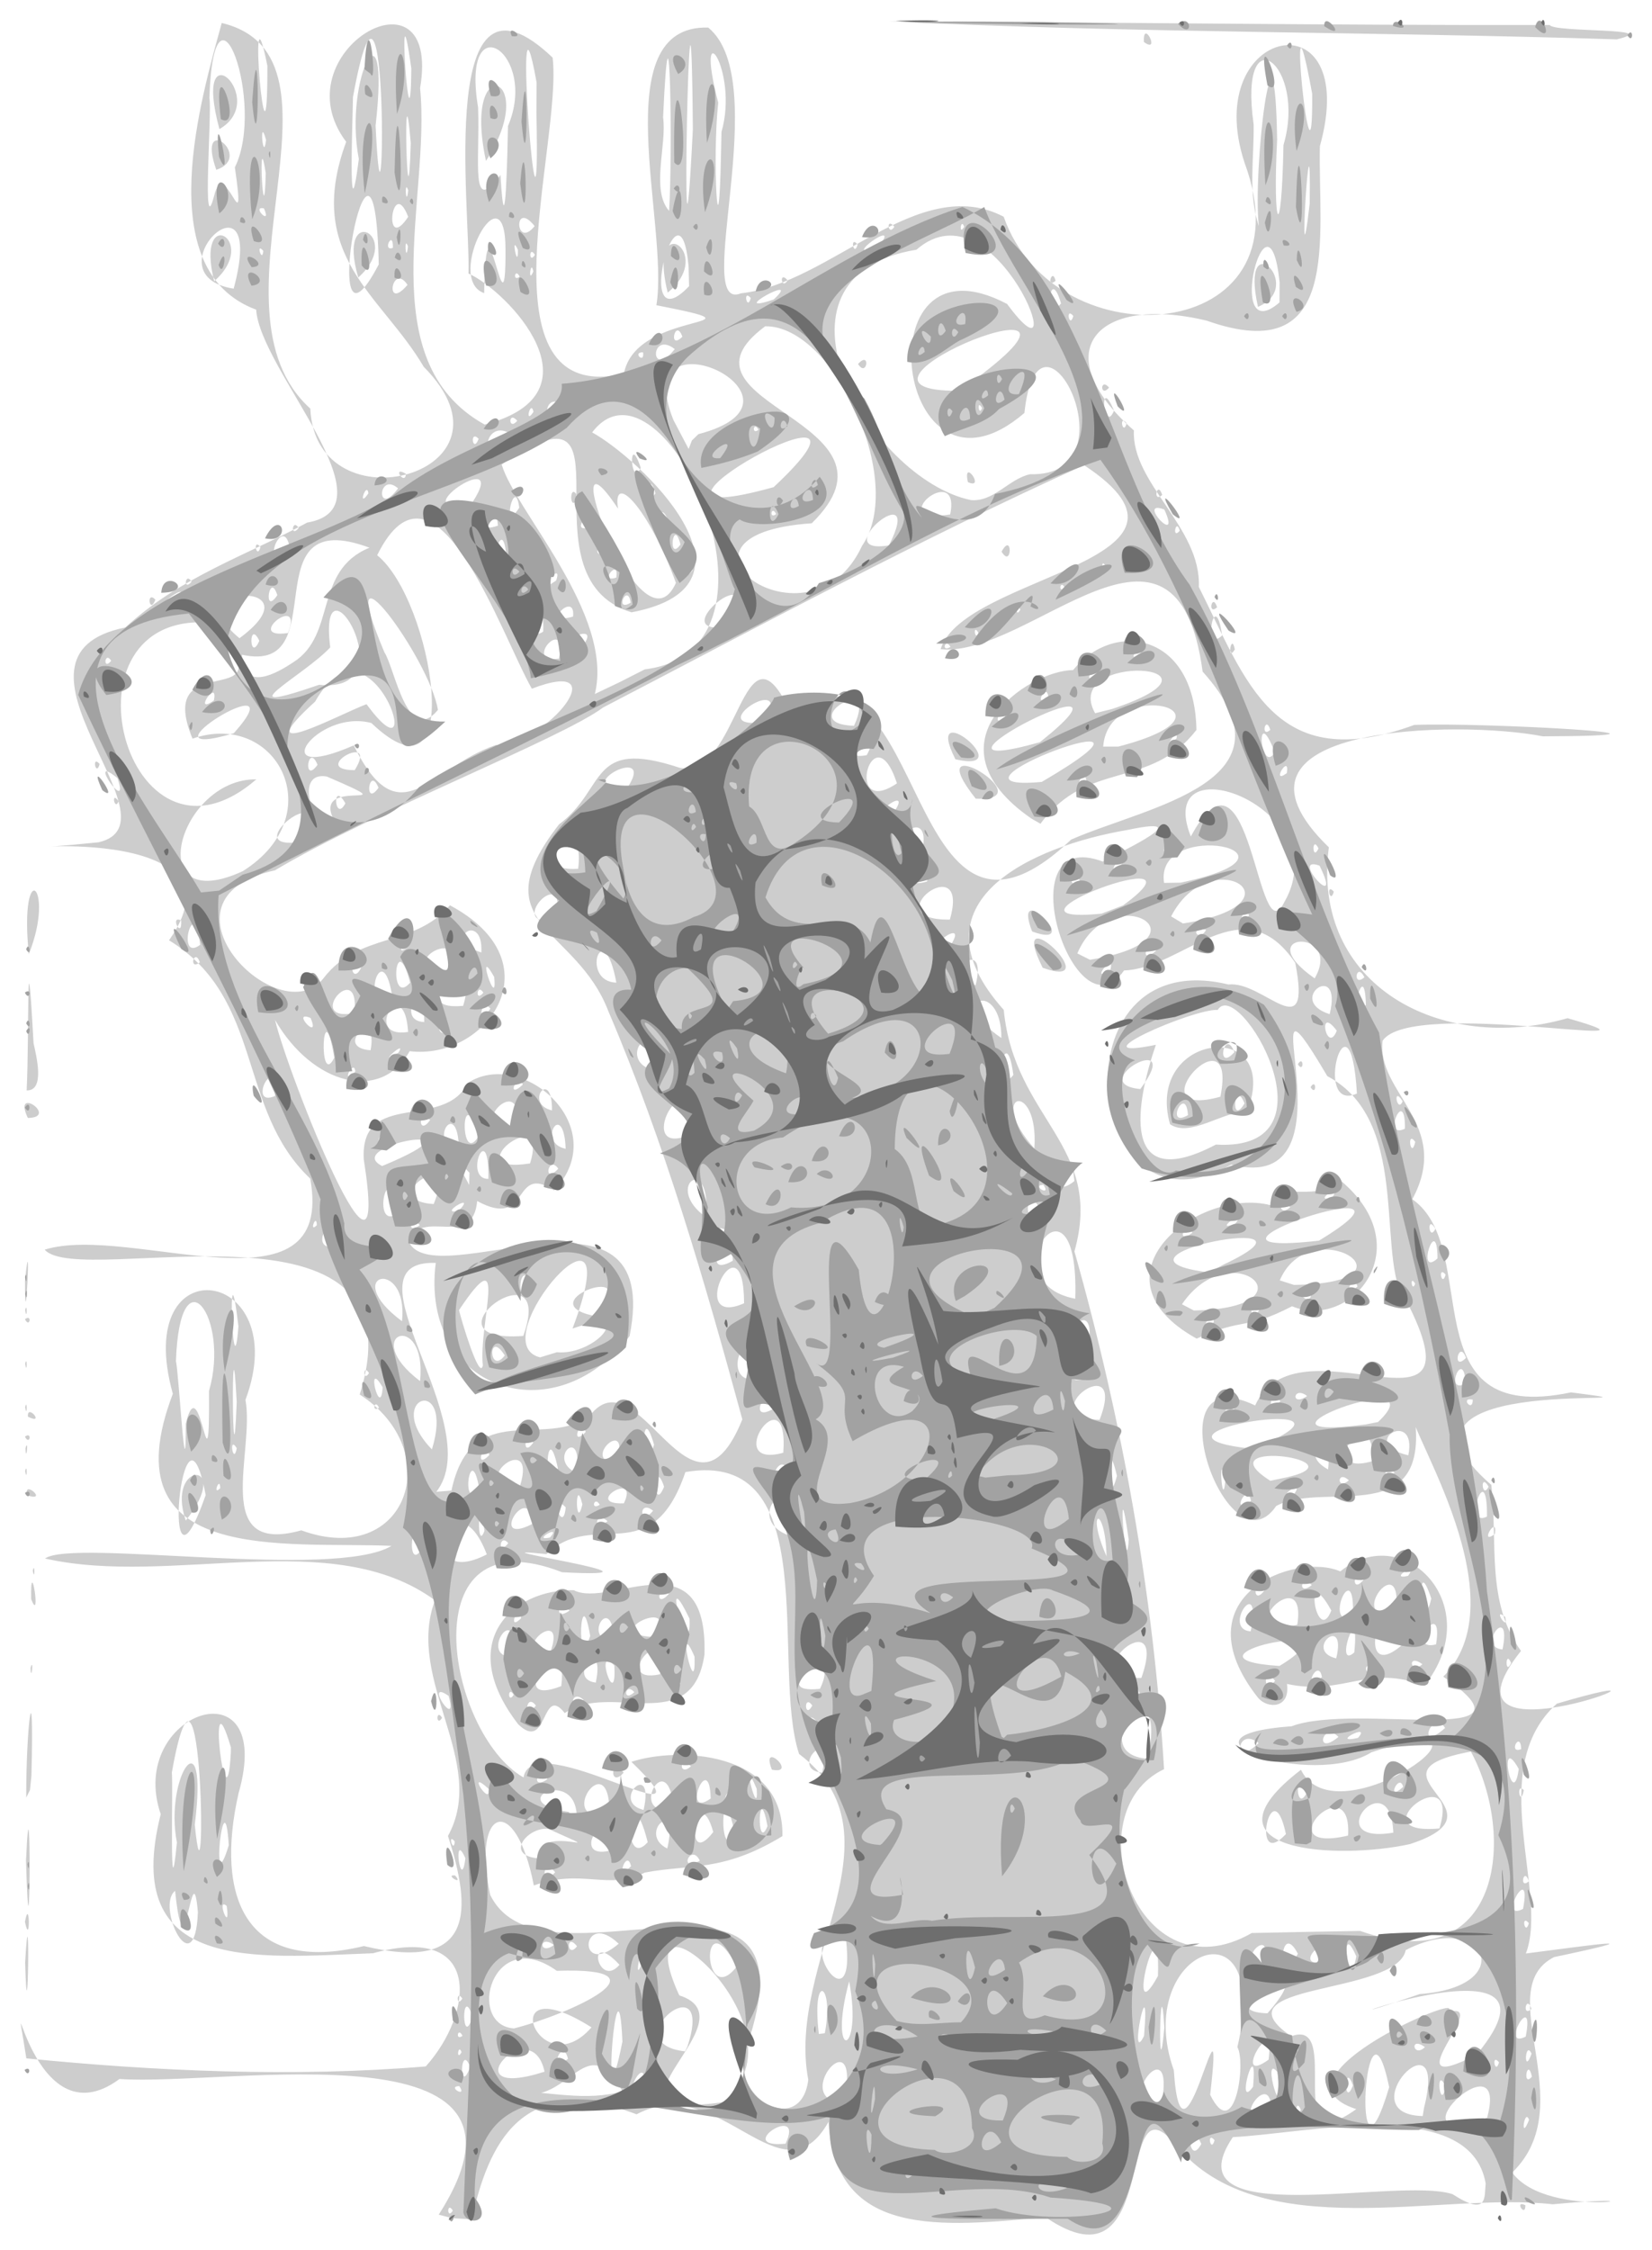 <svg width="607.7" height="827.5" version="1.1" viewBox="0 0 607.7 827.5" xmlns="http://www.w3.org/2000/svg">
    <g transform="matrix(.973 0 0 .978 8.728 7.401)" stroke-width=".96">
        <path d="m156.9 825.2c46.71-72.5-79.7-48.16-120.7-51.01-33.59 24.76-41.79-49.63-35.21-7.761 49.1 4.873 101.4 7.158 151 3.036 17.99-19.89 21.83-54.06-19.96-42.56-44.75 1.666-95.41 7.503-80.24-52.28-13.15-38.44 43.67-57.59 29.46-8.001-8.965 38.98 2.407 68.4 47.37 57.57 42.5 10.26 40.6-14.2 31.77-41.39 15.35-27.76-16.23-58.46-4.921-88.62-38.84-28.3-99.6-4.928-147.4-15.71 10.24-7.513 109.3 8.115 131-4.755-40.16-1.741-107.5 7.649-82.7-57.18-15.93-56.81 46.19-47.57 27.46 2.27 3.622 19.78-13.21 58.63 21.11 49.07 39.9 14.49 55.23-29.84 22.08-51.08 25.4-80.11-105.9-39.39-119.1-54.46 32.5-10.05 110.1 26.83 100.4-26.72-27.84-26.14-17.26-67.55-53.39-89.62 35.35-49.59-91.7-30.2-26.62-36.84 32.43-7.481-42.85-70.11 10.1-80.78 20.9-19.11 45.62-26.98 68.73-39.43 33.58-5.716-17.77-57.18-19.27-80.08-40.43-14.86-20.42-80.68-13.01-107.8 53.28 12.83-8.646 107.3 33.48 145 2.112 46.04 82.98 24.49 42.89-15.7-15.86-26.95-45.32-41.52-29.32-84.6-25.49-33.72 36.18-68.89 27.94-20.18 4.145 41.14-18.98 102.5 24.41 126.5 45.69-11.86 8.46-50.36-6.102-56.8 0.752-24.91-12.13-122.8 31.8-81.19 3.836 32.43-29.07 131.4 26.94 118.9 4.493-24.64 58.4-16.75 12.29-25.8 4.985-30.16-19.89-105.5 19.6-104.4 24.82 20.18-6.327 107.5 12.33 99.94 34.1-3.711 67.1-45.57 99.37-28.81 19.57 55.49 116.6 48.19 91.06-20.31-17.06-51.59 44.51-63.51 28.48-6.208-0.759 34.04 8.698 83.69-42.72 65.62-42.22-10.16-61.03 12.12-27.59 41.25-0.973 19.85 25.53 36.54 24.55 58.86 17.99 35.63 28.52 71.21 81.44 51.89 25.64-1.06 118 4.063 48.64 4.282-31.12-6.108-129.2-4.832-80.93 41.74-6.8 51.8 42.41 77.93 90.24 64.25 47.56 13.51-59.06-7.94-69.91 8.489-2.436 19.75 26.48 31.36 11.24 59.58 26.85 18.87-1.533 85.52 59.97 72.63 51.2 6.546-81.15-9.106-30.12 34.79 2.516 22.37-2.069 43.94 11.22 62.43-37.92 47.28 79.14 0.628 13.58 19.82-27.47 24.53-2.871 70.75-11.73 93.96 27.03-3.443 49.74-6.858 10.65 1.353-24.31 12.38 10.92 55.28-15.82 81.01 13.64 18.59 66.24 7.173 15.37 11.94-42.53-4.823-110.5 15.81-142.2-21.89-23.9-29.27-5.116 56.95-49.54 26.77-39.25 3.5-79.44 8.113-82.12-35.86-17.79 31.41-41.19-19.4-72.55-2.864-43.78-16.44-56.04 11.62-62.34 39.51l-7.479-0.465zm244.1 0.771-1.987 0.219zm12.53-0.118-7.668-5e-3zm-251.3-2.182c-2.317-3.77-2.317 3.77 0 0zm405.5-2.002c-4.401-2.215 0.013 4.927 0 0zm-15.02-8.219c-5.891-33.34-68.34-18.65-95.58-17.41-24.58 36.16 62.15 14.68 83.03 21.45 13.51 8.629 11.99 1.178 12.55-4.048zm-107.5-14.88c-5.963-12.47-5.276 9.88 0 0zm-157.2-0.042c7.595-15.95-20.24 1.837 0 0zm162.2-1.316c-3.136-3.671-1.413 5.151 0 0zm118.9-7.672c-1.757-4.852-3.513 8.928 0 0zm-15.4-2.648c6.45-28.49-39.06 15.01-0.447 1.91zm-37.48-9.6c-9.18-44.09-14.53 48.39 0 0zm13.17 7.737c9.621-37.56-29.17 2.451-0.487 3.094zm-25.62 0.48c-36.89-11.86 47.79-46.72 33.53-36.01 20.3-7.317-22.57 33.25 11.99 15.52 42.59-51.12-84.55-1.134-21.5-22.77 37.92-2.681 24.74-32.02-5.312-16.53-3.537 17.24-73 12.13-43.3 32.41 19.88-7.313-4.14 48.15 24.6 27.38zm-32.18 1.078c0.627-18.5-17.74 8.158 0 0zm11.24-0.838c-2.296-5.305-2.296 5.305 0 0zm85.4-4.32c-2.022-14.75 4.213 3.42-1.751 4.291zm-109.4-19.25c13.59-57.28-40.29-36.66-24.03 8.73 3.107 47.68 19.59-41.81 13.74 9.224 9.249 18.65 13.68-11.97 10.29-17.95zm-28.8 21.97c6.034-30.79-19.44 0.837 0 0zm-120-0.905c7.318-34.24-21.27-0.902 0 0zm-41.12-5.189c22.93-28.57-42.29-81.43-21.08-35.31 29.09 9.258-38.26 48.32 17.43 40.02l2.438-1.641zm27.69-3.589c-8.523-44.36 37.32-91.87-3.482-122.5-10.88-32.91 9.886-115-42.97-106-12.9 37.71-34.33 13.43-52.48 30.85-34.95-3.522 55.74 9.453 5.852 6.819-57.98-22.55-43.81 60.57-14.57 77.17 3.265-20.24 75.23 27.19 40.78-5.872 16.96-5.651 57.71-4.469 57.09 27.93-22.65 13.73-35.11 10.44-52.05 13.72-13.43 6.855-23.96-1.692-41.93 4.84-6.948-35.49-23.63-29.24-16.51 3.502 19.55 40.03 122.9-24.96 98.18 53.47-11.74 21.26 19.22 39.25 22.09 16.08zm-13.77-116.6c-4.53-11.55 10.24 2.099 0 0zm-95.92-17.09c-24.19-31.22-1.745-50.9 21.04-50.39 13.52 7.091 50.67-20.68 49.41 24.17-4.659 31.57-35.67 9.925-52.83 22.05-8.853-11.23-6.296 15.15-17.62 4.174zm6.72-6.989c-3.793-5.132-4.85 5.81 0 0zm18-2.16c-4.558-4.263-5.965 4.399 0 0zm-26.4-1.92c-2.317-3.77-2.317 3.77 0 0zm45.6-0.96c-3.535-4.136-4.635 4.277 0 0zm-27.62-2.29c3.286-24.83-23.24 9.024 0 0zm43.86 0.748c4.927-5.444-7.39 1.62 0 0zm-64.07-3.437-0.306 1.394zm33.26 1.38c3.92-18.59-11.67-1.53 0 0zm6.993-6.453c-7.878-8.33 1.014 17.98 0.028 0.157zm17.29 3.31c2.809-22.05-19.01 4.082 0 0zm13.05-6.655c-7.354-16.92 0.674 18.61 0 0zm-68.96 0.134c3.014-22.55-13.21-0.095 0 0zm14.43-1.719c6.795-18.73-17.18 0.939 0 0zm15.1-6.137c-3.832-22.62-5.358 15.29 0 0zm8.889 2.061c-0.163-19.57-12.81-0.373 0 0zm14.73-1.706c11.97-15.93-21.52-1.197 0 0zm13.91-6.906c-11.7-24.05 0.889 19.12 0 0zm-63.73-0.063c0.19-8.184-5.943 5.731 0 0zm18.38-2.985c-4.558-4.263-5.965 4.399 0 0zm19.64-2.814-3.428-0.75zm17.9-3.402c-4.28-3.94-5.374 5.861 0 0zm-10.22 188.7c4.541-20.52-9.954 1.921 0 0zm-7.337-1.746c-14.3-25.52-20.42 8.135-41.81-0.097 13.69 0.215 28.44 4.129 41.81 0.097zm247.7-7.149c-6.532-7.954 3.116 24.34 0 0zm63.54 5.412c-4.088-8.638-2.041 10.25 0 0zm-372.9-0.163c-4.979 0.09 3.257 4.784 0 0zm300.1 0.22c1.901-21.24-7.085 9.881 0 0zm37.75-0.48c-3.437-9.821-3.559 9.306 0 0zm67.68-3.303c-1.712-7.693-3.771 4.42 0 0zm-373.3-1.855c-5.046-23.47-36.7 11.65 0 0zm-28.12-1.81c-3.845-9.73-4.341 11.74 0 0zm57.56-9.516c-1.747-39.95-8.429 41.92 0 0zm244.3 6.793c2.609-19.28-14.56 10.51 0 0zm87.12 0.994c-3.136-3.671-1.413 5.151 0 0zm-352-1.289c-2.032-8.679-7.958 6.062 0 0zm106.3-29.16c-8.33 30.43 5.408 28.71 0 0zm258 27.2c-2.518-5.419-3.143 8.741 0 0zm-86.73-1.49c-4.738-2.037 1.038 6.71 0 0zm-317.8 0.96c-1.264-3.64-2.155 3.718 0 0zm265.7-9.36c-1.666-27.18-2.559 28.4 0 0zm-180.3 7.189c10.76-32.63-28.64-1.261-0.915 1.842zm51.92-4.976c3.685-18.72-5.098-23.61-2.249 0.271zm226.9 5.227c-5.965-4.399-4.558 4.263 0 0zm-106.2-4.217c2.47-29.4-6.183 12.45 0 0zm144.3 0.242c3.608-18.55-10.15 5.2 0 0zm-353.2-3.465c-37.86-23.77-19.87 22.73 0 0zm-48.77 3.177c-1.765-3.641-2.86 2.13 0 0zm19.44-2.77c20.53-5.185 60.63-23.15 16.21-21.67-24.56-17.47-34.39 20.37-16.21 21.67zm-15.6-4.487c-4.422-13.04-4.125 13.19 0 0zm300.5-1.203c24.25-27.39-25.91-0.652 0 0zm99.79-1.62c-1.845-5.85-3.816 3.331 0 0zm-404.2-3.897c-2.317-3.77-2.317 3.77 0 0zm263-8.519c1.117-31.71-12.87 23.33 0 0zm-118-14.28c-22.48-4.439 4.489 36.64 0 0zm-41.24 10.71c-14.06-26.14-12.95 16.73 0 0zm-44.33-0.633c-13.2-14.17-8.178 9.467 0 0zm8.131 0.241c0.076-8.647-2.657 6.593 0 0zm234.5 1.184c6.764-18.46-11.26-2.828 0 0zm35.93-4.612c-6.841-15.47-2.579 14.87 0 0zm-22.08-0.954c-7.013-13.46-8.004 13.85 0 0zm10.86 2.611c1.817-13.62-14.77 4.234 0 0zm-283.4-5.43c-4.328-5.563-3.883 5.046 0 0zm15.75-0.96c-14.23-13.52-16.05 13.59 0 0zm9.6 0.413c-4.093-6.578-3.043 6.469 0 0zm-53.28 0.067c-1.264-3.64-2.155 3.718 0 0zm19.2 0c-5.787-4.255-5.787 4.255 0 0zm313.9 0.537c-2.036-3.652-3.688 2.377 0 0zm-448.5-12.85c-2.191-24.75-4.894 27.59-8.622-8.054-7.439 5.768 7.436 36.07 8.622 8.054zm439.4 7.014c53.1 18.67 59.28-35.18 41.87-67.44-43.72 8.055 16.19 22.1-23.03 34.79-26.7 5.917-82.22 3.357-41.22-27.94 13.51 27.69 85.9-26.23 26.65-6.571-22.43 13.79-80.56-6.093-30.16-9.8 24.32-9.126 97.42 8.836 57.33-18.64 31.13-31.14-19-100.8-11.16-99.94 7.3 45.55-33.29 25.86-52.01 35.75-18.27 26.63-48.1-56.91-7.97-37.8 15.8-34.55 85.2 17.44 58.47-36.8-14.47-14.54 2.385-69.43-31.18-87.03-33.09-55.77 14.18 45.9-36.34 33.28-56.11 31.82-67.86-83.83-1.004-67.73 13.13-1.549 31.58 24.42 25.23-8.144-20-29.44-42.17 2.123-64.74 2.853-18.65 26.95-45.25-54.95-7.935-40.91-0.744-0.34 39.97-18.41 9.285-11.93-35.68 5.988-83.47 26.9-46.83 67.67 4.074 41.32 38.05 50.76 26.73 90.81 18 63.38 29.89 128.8 33.88 194.7-34.31 16.13-10 86.23 33.16 61.61 13.66-0.289 27.32-0.556 40.97-0.787zm-38.48-87.51c-30.43-38.22 13.84-55.15 30.98-47.68 24.13-19.46 55.82 12.96 31.76 43.03-21.31-8.4-30.61 3.917-51.92-0.716 1.279 9.346-7.257 9.388-10.81 5.358zm6.317-6.546c-4.633-5.952-4.633 5.952 0 0zm17.72-1.374c-1.347-7.905-8.144 6.433 0 0zm-16.07-4.2c32.99-19.77-43.64-2.828 0 0zm35.79 1.254c-4.635-4.277-3.535 4.136 0 0zm18.24-1.92c-5.965-4.399-4.558 4.263 0 0zm-32.57-2.184c4.237-17.25-12.63-3.026 0 0zm6.831-2.239c2.276-21.92-7.99 7.1 0 0zm17.89-2.662c-7.289-26.77-18.36 15.68 0 0zm13.03-0.368c3.005-18.72-11.96 3.136 0 0zm-70.07-4.892c4.537-22.66-11.28-0.763 0 0zm17.6-2.456c4.051-25.19-27.05 5.837 0 0zm12.87-5.38c-10.93-19.78-5.557 13.99 0 0zm8.139 2.421c1.14-24.42-11.72 4.544 0 0zm16.32-1.932c2.824-25.45-19.95 5.37 0 0zm13.33-5.028c-6.399-19.15-3.123 15.26 0 0zm-62.91-3.232c-4.766-4.359-4.569 6.46 0 0zm17.76-1.808c-4.401-4.098-5.405 4.397 0 0zm19.92-2.4c-4.502-4.729-5.29 6.792 0 0zm16.48-1.063c4.388-6.091-7.945 1.873 0 0zm-79.94-89.2c-42.28-23.29 0.344-57.15 27.91-50.18 3.556-10.42 18.72 0.413 25.04-10.45 32.75 25.58 5.494 57.84-16.89 48.46-17.9 9.232-17.65 3.927-36.06 12.17zm6.445-6.117c0.25-7.6-7.215 6.356 0 0zm-7.507-4.457c47.02-0.856 14.19-29.72-4.489-2.349zm24.92-0.55c-4.747-4.673-3.729 6.89 0 0zm19.41-5.429c-7.049-1.953-0.471 4.836 0 0zm-6.49-3.648c50.68-0.616 6.069-28.46-5.359-1.7zm24 0.606c-1.446-5.678-6.879 6.238 0 0zm-50.48-8.307c45.07-21.15-53.3-2.87-5.613 3.013zm35.93-8.93c50.98-30.71-64.13 7.22 0 0zm-47.81-2.989c-3.521-4.344-6.128 4.705 0 0zm16.24-3.463c5.631-7.133-9.665 3.963 0 0zm20.72-6.137c-4.624-4.201-4.624 4.201 0 0zm15.76-3.463c4.388-6.091-7.945 1.873 0 0zm-8.081-41.66c2.317-3.77 2.317 3.77 0 0zm-4.8-8.64c2.317-3.77 2.317 3.77 0 0zm-96.48-36.27c-14.44-28.74 25.52 9.035 0 0zm-3.984-13.65c-8.143-20.95 20.27 7.411 0 0zm187.8 372.9c-3.136-3.671-1.413 5.151 0 0zm-492.3-6.459c-4.214-3.629 1.612 11.16 0 0zm490.1 1.101c3.608-18.55-10.15 5.2 0 0zm2.181-10.37c-1.845-5.85-3.816 3.331 0 0zm-405.9-2.185c-4.374-0.57 3.505 4.168 0 0zm-105.2-12.39c-4.905-25 12.08-48.83 6.745-6.704 4.496 44.88 3.264-86.08-8.671-19.66 0.52 5.654-1.038 56.31 1.926 26.36zm143 11.16c-5.114-6.114-5.469 6.154 0 0zm-123.4-10.14c-1.691-27.73-7.217 23.71 0 0zm89.45 4.875c-4.973-11.3-1.627 13.84 0 0zm62.63 2.995c-1.557-7.012-6.286 6.332 0 0zm26.01-2.061c-3.283-6.972-8.541 4.708 0 0zm-61.51-0.929c0.169-14.09 31.26 1.074 4.235-11.04-7.586-0.889-16.62 9.709-4.235 11.04zm27.39-2.841c-0.294-19.59-15.47 3.681 0 0zm14.42-3.183c-7.123-28.26-10.44 11.52 0 0zm7.394 2.365c4.691-19.84-11.54-5.653 0 0zm-80.34-2.662c-3.029-3.524-0.339 4.903 0 0zm97.73-3.543c-6.052-21.19-12.02 15.52 0 0zm216.5 0.777c-5.412-25.29-13.73 14.62 0 0zm-208.4-0.432c-5.344-25.27-6.162 13.07 0 0zm231.9 0.991c1.638-26.98-31.81 7.388 0 0zm-219.5-3.542c-3.443-18.55-4.333 10.61 0 0zm236.6 2.446c-1.091-27.22-28.62 4.818 0 0zm17.43-1.577c8.642-28.01-32.17 2.974 0 0zm-326.2-5.383c-1.076-17.8-28.2-4.248-2.936-0.843l0.72 1.832zm12.43-0.335c0.082-27.06-21.51 5.274 0 0zm12.9-1.246c4.377-19.58-12.89-3.188 0 0zm-157.2-3.681-0.064 2.833zm168.6 2.988c-2.348-24.7-18.06 4.673 0 0zm13.96-3.61c-0.472-18.96-11.47 8.155 0 0zm9.765-0.258c-5.206-7.349-6.198 8.273 0 0zm7.639-3.361c-6.403-15.28 0.859 12.91 0 0zm208.4 0.521c-5.525-9.661-4.582 10.47 0 0zm81.6-0.071c-3.167-3.103-1.244 6.966 0 0zm-391.2-0.306c-9.152-8.547 0.568 6.937 0 0zm345.6-0.894c-1.446-5.678-6.879 6.238 0 0zm-443.2-14.87c-9.36-31.57-1.703 34.47-0.02 1.958zm486.9 8.127c-8.11-14.5-2.309 16.7 0 0zm-367.2 3.798c-4.558-4.263-5.965 4.399 0 0zm28.8-2.4c-5.114-6.114-5.469 6.154 0 0zm75.02-0.012c4.665-19.16-13-1.191 0 0zm-49.58-2.388c-4.624-4.201-4.624 4.201 0 0zm172.7-2.802c8.186-38.97-25.61-1.99 0 0zm41.91-5.933c-8.435-6.555-9.942 9.728 0 0zm99.29 2.255c-0.352-7.275-5.168 2.117 0 0zm-69.11-4.56c-5.935-6.213-9.397 7.732 0 0zm7.378 0.374c5.498-6.13-11.18 2.519 0 0zm32.94-3.734c-4.782-7.673-11.4 10.09 0 0zm-237.1-1.808c-4.569-6.46-4.766 4.359 0 0zm-142.1-2.032c-2.317-3.77-2.317 3.77 0 0zm2.467-8.236c-9.918-6.897 3.951 13.94 0 0zm137.5 3.616c-3.343-4.62-2.994 5.569 0 0zm124-3.3c-1.652-11.25-12.14 8.156 0 0zm-121.1-2.959c9.054-19-21.76 2.367 0 0zm121.5-4.104c10.94-30.7-27.34 0.651 0 0zm139.8-5.657c-2.296-5.305-2.296 5.305 0 0zm-3.256-5.04c3.659-18.14-10.21-0.9 0 0zm-263-2.88c-0.166-17.26 5.158 6.456-2.386 3.663zm123.4-4.62c-6.811-10.33-8.454 11.42 0 0zm140.6-4.76c-5.111-3.998 1.502 6.206 0 0zm-139.6-7.184c4.078-17.83 3.746 8.856-3.142 2.802zm-245.4-16.31c-12.52-32.3-28.39 14.46 0 0zm234.3 0.718c-0.462-19.6-8.084-18.14 0 0zm8.387-6.24c-4.67-32.68-1.088 17.76 0 0zm-266.8 2.88c-3.921-18.09-7.072 11.63 0 0zm32.22-1.59c-3.456-4.04-4.101 5.329 0 0zm15.76-2.113c4.927-5.444-7.39 1.62 0 0zm-24.76-2.537c-2.298-16.94-3.175 8.819 0 0zm114.8 1.65c4.377-27.49-17.97-6.921 0 0zm267.2-0.45c1.249-7.868-6.406 4.739 0 0zm-487.4-14.64c-8.785-46.49-17.73 50.47 0 0zm-7.527 9.6c-7.834-22.79 18.33-22.95 0 0zm130.9 1.338c-0.566-17.16-17.25 8.693 0 0zm28.55-1.098c-4.558-4.263-5.965 4.399 0 0zm332.5-1.737c0.205-23.03-9.307 4.658 0 0zm-348.3-3.47c-6.779-6.972-1.063 11.02 0 0zm33.02 1.255c-5.712-4.578-5.144 6.454 0 0zm-26.71-2.382c-2.927-11.6-2.588 10.94 0 0zm6.553 0.15c-2.036-3.652-3.688 2.377 0 0zm9.122-0.537c6.156-12.86-16 0.615 0 0zm237.1-0.893c-1.347-7.905-8.144 6.433 0 0zm-384.7-4.608-0.064 2.833zm92.99 0.329c-3.363-19.74-7.515 9.094 0 0zm-10.58 0.372c7.565-35.13 35.42-15.27 52.4-28.25 18.52-23.69 38.55 48.2 57.58 1.488-14.22-51.94-29.33-103.9-50.62-153.4-12.29-32.25-48.7-31.96-18.7-70.32 18.3-13.57 11.06-32.69 45.65-21.3 22.49 4.366 23.71-58.32 41.39-21.96 53.45-33.38 42.53 109.4 106.6 48.95 29.17-12.74 87.29-21.54 49.7-63.16-9.903-72.82-65.4-5.034-99.06-8.437 8.938-28.19 109.5-32.82 54.25-69.19-61.27 27.45-121.7 59.99-181.8 91.09-15.82 11.76-87.29 39.38-124.1 61.25-49.18 10.73 1.648 61.78 18.34 40.6 13.5-17.55 34.16-11.46 47.8-27.44 40.65 21.64 13.66 58.41-15.23 54.85-10.8 19.41-36.67 12.75-50.89-11.74 4.927 20.7 44.06 118.8 33.54 52.4-1.435-26.41 30.41-10.61 39.27-28.67 20.72-13.43 55.21 16.53 32.74 40.37-16.22-10.54-8.75 15.05-29.12 3.998-1.814 18.48-20.58 2.301-26 15 8.765 21.22 96.72-29.77 83.61 35.79-28.95 37.66-79.29 19.62-73.28-27.53-36.63-1.247 20.01 60.75 0.228 86.07zm219.1-252.8c-40.72-28.23-1.439-55.57 15.94-55.72 15.25-18.88 45.98-14.27 46.62 22.5-17.68 22.71-41.24 11.1-58.96 35.28l-2.68-1.524zm4.775-8.014c-3.297-3.268-3.775 5.365 0 0zm-0.695-5.66c62.34-36.26-48.05 4.404 0 0zm16.84-0.48c-0.644-5.57-5.947 5.13 0 0zm-17.56-14.44c46.81-37.15-58.5 16.26 0 0zm35.97 5.216c-3.297-3.268-3.775 5.365 0 0zm-6.336-3.568c51.01-13.16-3.604-27.06-5.693-4e-3zm22.05-3.099c0.981-5.069-6.531 6.24 0 0zm-64.85-8.113c-0.644-5.57-5.947 5.13 0 0zm40.41-2.916c51.23-16.97-19.64-21.97-6.35 1.574zm-24.09-4.764c-0.644-5.57-5.947 5.13 0 0zm18.24-8.64c-0.345-5.366-6.051 5.91 0 0zm16.73-7.579c2.822-6.885-7.328 5.184 0 0zm-62.37 54.68c-22.7-28.5 27.19 1.47 0 0zm-7.68-14.81c-12.85-25.18 25.01 5.736 0 0zm17.46-78.06c4.193-7.832 3.997 6.641 0 0zm-127.6 351.6c-4.004-12.21-4.427 10.82 0 0zm238.2 2.759c4.388-6.091-7.945 1.873 0 0zm-406-2.231c-0.091-4.891-3.167 3.295 0 0zm339-4.607c-4.929-21.46-4.363 17.37 0 0zm40.97 1.901c-2.84-13.99-1.096 11.98 0 0zm99.56 2.16c-3.411-5.755-2.526 5.129 0 0zm-366.2-0.255c6.927-22.2-21.84 0.165 0 0zm286.8-2.625c36.37-6.703-29.58-15.97-3.124 0.668l3.015-0.645zm26.55 0.48c-4.624-4.201-4.624 4.201 0 0zm-211.8-1.923c-2.135-11.91-11.06 7.239 0 0zm-87.23-2.619c-4.601-21.17-5.698 13.68 0 0zm7.037 1.77c2.878-18.58-11.75-5.289 0 0zm309.3-0.107c-4.624-4.201-4.624 4.201 0 0zm-25.17-1.2c2.024-13-11.72-6.47 0 0zm-269-2.415c5.9-18.8-14.4-0.423 0 0zm286.2-0.833c-0.686-25.55-23.22 7.102 0 0zm-334.3-2.139c-1.557-7.012-6.286 6.332 0 0zm62.29-3.918c-5.541-19.03-4.333 15.01 0 0zm48.86 3.028c2.266-30.82-24.02 6.528 0 0zm236.3 0.964c3.637-18.07-19.79-4.604 0 0zm-462.2-11.9c5.575-22.93 9.055 32.12 8.791-12.33 8.049-27.53-11.05-53.21-12.51-11.16 1 3.348 3.807 53.43 3.72 23.48zm19.28 9.235c-3.206-5.25-1.292 6.827 0 0zm73.78 0.443c8.817-28.78-19.16-19.69 0 0zm315.8-2.453c40.04-18.36-53.27-3.746-8.441 1.89zm-277.5-0.093c-3.39-5.12-4.341 6.13 0 0zm213.9 0.72c4.657-12.35-12.74 2.841 0 0zm-326-16c-2.226-41.91-1.639 42.11 0 0zm131.9 11.33c-1.557-7.012-6.286 6.332 0 0zm299.6-3.799c24.21-22.89-59.33 8.031-4.735 0.921l3.026-0.589zm-282.3-0.108-3.428-0.75zm177-0.695c11.07-28.24-26.72-0.988 0 0zm-123.1-4.295c-1.193-12.39-11.35 6.664 0 0zm174.2 0.123c-4.308-3.537-4.976 4.554 0 0zm-323.5-0.423c-1.765-3.641-2.86 2.13 0 0zm413.5-3.017c-5.025-1.106 0.063 5.148 0 0zm-72.72 0.617c-3.63-4.787-5.802 5.287 0 0zm-339.4-5.239c-6.771-11.69-0.811 12.71 0 0zm349.5 3.262c-5.339-4.115-6.36 4.328 0 0zm59.93-4.668c-0.625-14.25-8.54 4.423 0 0zm-395.3-0.954c2.823-27.07-23.65-17.85 0 0zm362.2 0.887-3.428-0.75zm-235.6-1.599c-1.108-26.99-14.18 1.551 0 0zm125.6-0.283c3.581-12.32-13.87 3.95 0 0zm-271.5-2.025c-2.317-3.77-2.317 3.77 0 0zm43.04-2.891c-1.713-15.3 10.15-49.35-9.012-20.78 0.68 3.128 7.806 26.99 9.012 20.78zm28-4.934c14.79 1.356 30.26-17.4 5.896-8.908 23.07-60.56-35.38 5.144-12.26 10.84zm-120.4-9.751c-4.409-37.09-2.165 28.32 0 0zm100.7 10.97c-6.564-10.33-6.091 7.817 0 0zm363.4 0.907c-2.664-7.36-5.556 5.58 0 0zm-142.7-4.675c3.292-20.3-13.96-2.079 0 0zm-213.7-3.57c12.79-35.99-41.16 2.89 0 0zm85.13-2.955c5.503-11.67-12.65 2.527 0 0zm-131-2.591c2.611-24.48-24.01-17.78 0 0zm72.12-2.122c21.95-21.38-24.62-5.33 0 0zm57.22-4.624c-0.13-34.6-22.88 10.04 0 0zm125.2-1.706c1.7-53.68-33.4-6.311 0 0zm-205.6-5.072c-4.307-12.19-6.714 10.43 0 0zm334.1-0.583c-2.155-3.718-1.264 3.64 0 0zm11.52-3.417c-3.136-3.671-1.413 5.151 0 0zm-3.056-6.091c-0.106-17.75-8.472 7.639 0 0zm-266.4 0.856c-1.047-14.71-13.23 7.534 0 0zm-150.1-5.3c-0.347-16.42-11.43 2.176 0 0zm147.3-6.211c-4.416-3.292-10.78 7.554 0 0zm268.4-0.478c-3.411-5.755-2.526 5.129 0 0zm-422.9-1.374c-0.091-4.891-3.167 3.295 0 0zm38.92-0.066c-4.624-4.201-4.624 4.201 0 0zm-8.835-4.028c-2.706-24.18-9.648 5.93 0 0zm117 1.054c2.348-24.62-16.51-11.7 0 0zm126.2-3.313c-5.405-9.719-6.509 9.098 0 0zm-219.6 0.905c7.245-7.608-8.63 2.058 0 0zm-9.508-2.478c9.566-22.81-22.51-1.474 0 0zm30.23-7.533-3.27 0.582zm200.3 0.294c-4.979 0.09 3.257 4.784 0 0zm-217-4.535c-8.483-9.091-1.419 1.71-0.119 4.584zm228.7 3.138c-1.616-19.77-12.74 9.981 0 0zm-261.7-5.672c43.14-17.79-15.91-7.836 0 0zm40.15 4.834c0.393-23.61-9.69 0.207 0 0zm26.43-3.835c-3.871-5.525-5.984 6.508 0 0zm-10.67-1.981c7.637-24.38-29.2 4.624 0 0zm259.3-7.089c47.93 2.875 8.345-63.52 0.698-50.64-9.636-0.452-55.03 19.55-23.4 13.13-7.411 21.31-14.16 56.77 22.7 37.51zm-17.35-7.636c-9.822-34.75 42.81-40.42 29.17-4.771-9.336-0.136-21.5 9.9-29.17 4.771zm6.79-3.446c-0.86-12.02-9.021 5.303 0 0zm21.38-4.406c-3.831-9.665-5.553 9.255 0 0zm-9.122-2.512c6.844-34.5-33.78 9.343 0 0zm5.282-16.75c-3.793-9.721-7.263 8.038 0 0zm-202.1 40.05c5.028-5.633-14.85 5.171 0 0zm-91.08-3.656c-0.405-20.44-12.48-1.461 0 0zm40.36-0.065c-0.734-19.18-11.23-2.208 0 0zm177.2-0.099c1.814-26.42-18.78-20.96 0 0zm144-2.491c-3.444-4.7-1.587 7.055 0 0zm-354.2-2.012c-6.547-22.94-7.224 11.67 0 0zm-35 0.565c-0.644-5.57-5.947 5.13 0 0zm116.2-1.856c-1.262-32.18-24.27 11.75 0 0zm269.1-1.659c0.21-16.71-8.894 4.36 0 0zm-335.6-1.204c2.348-22.35-22.1 4.481 0 0zm-32.95-2.049c-4.766-4.359-4.569 6.46 0 0zm46.08-3.611c0.15-16.52-10.97-2.59 0 0zm-28.4-2.618c3.287-5.118-6.612 2.651 0 0zm350-0.859c-3.996-6.185-2.01 4.985 0 0zm-17.28-2.88c-2.585-43.13-17.35 7.784 0 0zm-409 0.912c0.443-17.49-10.89 4.706 0 0zm327.1-2.592c17.6-23.37-21.8-2.104 0 0zm-233.5-1.614c-1.446-5.678-6.879 6.238 0 0zm185.5-3.666c-3.005-22.73-8.741 10.52 0 0zm-135.1-1.629c-0.355-23.1-15.96-2.888 0 0zm-113.7 0.365c-0.345-5.366-6.051 5.91 0 0zm-7.932-5.245c-4.462-26.88-6.183 12.35 0 0zm24.27-1.92c3.634-5.653-9.359 6.086 0 0zm-10.56-0.872c3.245-16.52-14.63-1.059 0 0zm238.5-4.619c0.067-22.53-21.54-14.5 0 0zm126.8-2.743c-7.69-10.26-3.741 9.418 0 0zm-351.1 0.483c-1.42-23.09-17.77 2.708 0 0zm15.1-1.546c-6.021-3.74-2.719 5.743 0 0zm-51.97-3.734c-7.802-3.17 3.996 9.32 0 0zm42.98 1.537c-0.034-18.11-11.13-0.339 0 0zm-26.4-3.338c2.274-21.39-19.55 3.62 0 0zm368.7 0.379c5.137-20.87-17.05-5.372 0 0zm-317.3-2.078c-3.833-4.825-5.14 8.04 0 0zm331-1.385c-0.511-19.58-7.484 9.852 0 0zm-341.3 0.34c7.258-23.2-23.9 2.229 0 0zm-51.89-0.155c-3.297-3.291-4.157 4.53 0 0zm115.7-1.134c8.705-10.32-13 0.553 0 0zm-90.72-2.898c-3.864-22.7-12.53 7.123 0 0zm34.56-0.768c-2.483-3.915-3.295 3.993 0 0zm-62.84-1.024c-0.644-5.57-5.947 5.13 0 0zm35.15-2.746c-5.626-21.68-8.274 9.492 0 0zm31.77-2.144c-7.452-13.3 1.476 13.77 0 0zm182 3.122c4.965-19.31-14.33-4.107 0 0zm-135.8-0.982c-4.897-26.22-14.04-0.439 0 0zm264-1.607c11.12-19.17-25.45-17.65 0 0zm18.8-0.409c-3.073-6.185-4.682 4.089 0 0zm-379.2-3.844c-5.671-3.647-3.28 7.272 0 0zm32.45 1.144c8.273-18.09-21.93-0.695 0 0zm250.7-0.113c2.129-7.393-8.616 5.827 0 0zm-344.2-2.817c-2.135-5.779-4.463 3.418 0 0zm336.5-0.956c48-7.717 7.825-31.63-4.786-2.391zm-230.1-2.744c0.92-15.95-15.58-4.799 0 0zm255.1-0.63c-3.869-4.067-6.443 5.523 0 0zm-361.4-2.25c-2.153-20.5-9.438 7.039 0 0zm78.75 0.656c-0.644-5.57-5.947 5.13 0 0zm204.9-0.397c7.748-11.98-13.46 3.401 0 0zm96.67-5.945c-6.837-1.19-2.78 5.211 0 0zm-387.5-3.435c-4.551-2.356 0.377 7.533 0 0zm101.7 2.198c2.518-7.805-7.197 5.626 0 0zm188.9-2.553c8.157-27.86-29.59 0.354 0 0zm65.5-5.35c36.29-26.3-55.93 7.802-8.14 3.109zm22.65 6.807c47.47-7.321 10.47-31.52-4.489-2.671zm-237.2-1.228c5.506-23.36-20.36 3.177 0 0zm262.1-1.618c-0.644-5.57-5.947 5.13 0 0zm13.46-5.29c20.33-35.13-49.96-61.2-35.4-24.57 22.95-42.43 24.97 45.97 35.4 24.57zm18.66-3.823c-3.136-3.671-1.413 5.151 0 0zm-412.5-7.698c33.65-21.05 12.93-60.8-18.99-49.85-15.26-36.67 38.83-7.003 7.559-43.55-60.78-5.59-32.79 101.3 16.57 58.86-29.48-0.352-43.76 52.16-5.147 34.54zm354.6 4.3c54.2-11.3-10.13-24.87-6.274 0.101zm52.5-6.386c-11.8-4.26 9.458 19.03 0 0zm-148.4 5.943c4.379-12.03-12.44 3.881 0 0zm57.81-0.423c-3.535-4.136-4.635 4.277 0 0zm-189.7-4.336c3.296-24.38-23.1 1.449 0 0zm205.6-1.874c1.4-6.779-7.817 6.921 0 0zm-75.49-5.242c3.719-16.55-14.63-4.487 0 0zm149.8-0.548c-2.652-5.289-2.441 5.29 0 0zm-55.71-0.443c2.518-7.805-7.197 5.626 0 0zm-329-2.076c13.82-26.24-25.95 4.088 0 0zm346.3-4.682c-3.535-4.136-4.635 4.277 0 0zm-333-2.01c-11.86-19.29 30.57-3.273-3.571-17.84-13.52-2.225-3.745 23.09 3.571 17.84zm210.5-3.904c8.7-12.16-12.11 2.657 0 0zm-207-3.851c-5.244-9.127-4.082 7.744 0 0zm-85.75-0.795c-3.03-4.182-1.477 3.964 0 0zm142.6-21.12c19.42-0.16 46.15-33.57 13.64-21.19-11.6-20.18-36.54-94.3-58.48-50.18 20.99 16.74 34.38 97.73-2.186 63.09-20.61-5.559-41.3 23.45-6.67 8.412 17.48 35.15 28.63 8.373 53.7-0.129zm48.88 17.32c14.11-19.45-22.99-0.992 0 0zm102.8-2.915c-9.086-27.59-20.53 13.8 0 0zm-196 1.66c-3.663-8.828-5.655 7.847 0 0zm-98.71-3.607c-12.5-10.3 5.147 14.8 0 0zm442.1-1.899c1.249-7.868-6.406 4.739 0 0zm-352.4-1.114c9.487-15.12-17.82-9e-3 0 0zm-14.05-2.02c-3.663-8.828-5.655 7.847 0 0zm-82.38-0.283c-3.136-3.671-1.413 5.151 0 0zm290-3.337c6.898-12.15-13.2 2.465 0 0zm154.3-1.038c-7.618-19.7-5.582 8.864 0 0zm-393.6-7.196c25.57-28.42-40.43 11.85 0 0zm50.19-10.93c24.34 32.8 1.91-38.41-19.44-0.962-26.63 24.12 9.244 4.729 19.44 0.962zm341.7 9.657c-1.845-5.85-3.816 3.331 0 0zm-157.4-1.521c9.928-20.97-23.08-0.861 0 0zm-33.6-1.439c11.27-20.26-25.4 3.421 0 0zm-123.7-4.54c-2.996-19.18-40.73-69.97-20.24-21.69 3.959 6.002 8.718 35.46 20.24 21.69zm-44.88-9.456c34.41 3.729-0.738-53.22 4.168-14.06-9.803 10.54-41.38 26.79-4.168 14.06zm-39.83 5.901c1.8-8.93-8.374 5.9 0 0zm162.9-11.69c60.89-7.524 6.705-124-19.88-89.11 17.73 9.681 68.93 57.46 14.89 67.65-43.95-13.5 4.734-92.3-49.09-55.56 5.117 17.37 42.61 56.34 35.22 86.27l9.488-4.503zm-132.8-2.721c16.46-10.45 7.465-34.36 28.73-43.04-45.63-16.88-12.33 48.08-48.2 40.25 0.36 14.45 13.35 6.822 19.47 2.796zm-68.91-0.512c-2.483-3.915-3.295 3.993 0 0zm169.3-0.826c3.489-17.19-14.33 2.208 0 0zm255.5-3.438c-1.292-6.827-3.206 5.251 0 0zm-368.8-3.252c-4.147-8.572-3.848 8.715 0 0zm122.5 1.601c7.371-10.13-15.22 1.238 0 0zm138.8 0.691c-2.036-3.652-3.688 2.377 0 0zm102.7-4.293c-2.795-19.24-7.631 7.33 0 0zm-371.5 1.025c30.46-22.39-25.03-20.17 0 0zm18.34-1.956c6.162-15.61-17.2 2.58 0 0zm96.48-0.518c0.703-14.53-7.341 4.81 0 0zm164.5 0.405c-2.155-3.718-1.264 3.64 0 0zm-94.26-2.402c15.16-28.84-26.91 4.694 0 0zm-58.96-3.648c1.13-10.04-12.64 3.559 0 0zm169.1-2.589c-1.264-3.64-2.155 3.718 0 0zm74.4-0.903c-1.845-5.85-3.816 3.331 0 0zm-393.3-2.363c8.037-10.78-15.89 7.907 0 0zm259.1-20.83c16.82-24.13-10.77-82.96-36.66-82.48-39.9 29.37 57.42 35.39 17.6 74.07-63.67 4.288-0.715 51.19 19.06 8.406zm-267.2 20.31c-3.565-3.69-2.237 5.865 0 0zm179.7 1.14c-1.16-7.782-6.465 3.887 0 0zm-133.6-2.833c-2.977-9.359-5.544 8.271 0 0zm150.7-4.617c-10.44-28.52-24.11-42.18-21.89-27.91-25.63-38.5 8.418 57.82 21.89 27.91zm147.1 1.987c-1.765-3.641-2.86 2.13 0 0zm-330.2-2.457c-2.483-3.915-3.295 3.993 0 0zm137.8-0.402c3.145-8.703-10.31 7.256 0 0zm22.76-1.132c1.262-7.779-7.011 2.434 0 0zm28.91-2.822c-2.773-10.84-5.012 7.024 0 0zm-55.26-1.746c2.957-9.638-12.79 3.216 0 0zm211.4 0.343c-2.155-3.718-1.264 3.64 0 0zm-226.8-5.379c-1.406-12.78-6.542 5.763 0 0zm-81.98-2.865c-2.949-10.92-11.14 11.66 0 0zm119.7 2.724c-1.16-7.782-6.465 3.887 0 0zm-130.5-1.737c-3.136-3.671-1.413 5.151 0 0zm237.6-0.615c14.26-27.88-24.4 4.041 0 0zm-78.81-0.325c-2.773-10.84-5.012 7.024 0 0zm-56.04-5.907c-8.86-8.815-0.612 15.23 0 0zm244.8 0.72c-1.413-5.151-3.136 3.671 0 0zm-333.1-1.017c-2.483-3.915-3.295 3.993 0 0zm75.32-0.888c-1.188-16.36-13.56 4.876 0 0zm35.34 0.314c0.977-9.47-9.318 3.702 0 0zm216.6-6.386c-11.09-4.14 6.809 14.82 0 0zm-188 3.12c-3.458-7.191-3.458 7.191 0 0zm35.52 0.96c-2.317-3.77-2.317 3.77 0 0zm71.52-2.206c4.257-20.88-26.23 3.928 0 0zm-162.9-2.571c-1.731-12.92-7.066 10.9 0 0zm97.11 2.434c-1.764-3.641-2.86 2.13 0 0zm-0.95-10.14c54.39-50.74-74.04 20.44 0 0zm-113.8 5.574c14.75-22.54-28.95 7.155 0 0zm39.87-1.729c-3.458-7.191-3.458 7.191 0 0zm170.9-8.708c40.57 1.104 3.076-72.87-2.163-23.04-48.74 41.57-62.16-70.23-6.546-40.98 26.31 35.44-3.845-46.77-34.28-20.4-61.98 10.06-17.94 86.17 20.59 94.14 8.613 0.806 14.39-8.02 22.4-9.719zm-23.53 2.964c-2.106-9.616 6.911 3.107 0 0zm-41.53-44.42c4.854-5.312 3.386 5.431 0 0zm-173.9 46.77c-7.728-6.621-8.449 11.37 0 0zm-11.21 1.868c-0.684-4.841-4.346 6.276 0 0zm108.5 0.044c-2.773-10.84-5.012 7.024 0 0zm191.6 0.573c-1.845-5.85-3.816 3.331 0 0zm-285.9-7.929c-5.607-3.344-0.368 4.767 0 0zm88.76-2.249c-4.877-14.58-3.925 8.162 0 0zm21.79-12.69c49.56-12.9-27.2-49.1-9.43-5.302l5.734 10.87 1.242-3.187zm-71.38-0.309c-10.01-5.904-11.86 15.01 0 0zm-11.7 2.059c-3.565-3.69-2.237 5.865 0 0zm105.8-3.363c-1.765-3.641-2.86 2.13 0 0zm139.2-2.513c-3.136-3.671-1.413 5.151 0 0zm-230.4-0.903c-3.472-4.046-3.472 4.046 0 0zm225.6-3.785c-5.937-14.35-3.88 9.366 0 0zm-208.3-1.93c-7.692-6.656-8.443 11.75 0 0zm-11.17 2.355c-1.021-4.987-3.59 5.417 0 0zm169.6-1.44c-2.155-3.718-1.264 3.64 0 0zm-8.584-6.48c73.77-51.79-59.47 0.586 0 0zm-146 0.72c-2.155-3.718-1.264 3.64 0 0zm202.6-1.92c-3.472-4.046-3.472 4.046 0 0zm-164.2-14.48c-9.429-7.277-9.539 11.85 0 0zm-11.99 1.211c-4.289-0.133 0.709 4.727 0 0zm14.87-5.875c-2.664-7.36-5.556 5.58 0 0zm147.8-7.793c-3.136-3.671-1.413 5.151 0 0zm-4.643-4.694c-4.449-15.23-6.417 7.553 0 0zm82.63-7.969c-4.273-40.43-21.33 25.85-0.035 7.575zm-8.182 9.244c-7.139-31.97 18.53-7.777 0 0zm-183.1-2.764c11.7-10.71-19.04 6.363 0 0zm-8.64-0.537c-3.136-3.671-1.413 5.151 0 0zm-23.52-11.94c-3.45-37.6-21.63 30.15 0.193 7.464zm-7.901 9.886c-8.021-32.24 18.67-15.19 0 0zm-69.38 0.194c0.66-45.6 8.194 21.94 8.064-16.33 0.03-32.02-23.35 11.06-8.064 16.33zm-39.86-10.8c-1.64-76.5-24.3 46.33 0 0zm-7.737 4.92c-8.568-28.82 17.87-15.98 0 0zm18.62 2.76c-5.92-8.798-8.986 10.51 0 0zm-65.73 1.44c13.17-48.87-32.88-5.182 0 0zm-7.369-2.8c-7.408-29.47 17.67-15.51 0 0zm216.8-0.32c-3.295-3.993-2.483 3.915 0 0zm101.3 0.16c-1.247-5.33-3.755 3.248 0 0zm-202.6-1.543c-1.765-3.641-2.86 2.13 0 0zm5.147-1.977c-0.936-5.124-2.135 5.252 0 0zm69.43-5.46-0.306 1.394zm-5.751-2.442-0.064 2.833zm-69.51-0.259c-2.909-6.567 0.178 8.483 0 0zm6.442 1.921c-2.317-3.77-2.317 3.77 0 0zm-102.7-1.497c-3.029-3.524-0.339 4.903 0 0zm54.71-1.623c-1.605-4.739-0.794 7.187 0 0zm177.7 0.203c10.3-12.37-15.88 6.134 0 0zm-183.4 0.277c0.181-7.245-4.234 1.651 0 0zm175.7-1.257c-3.136-3.671-1.413 5.151 0 0zm170.9-15.3c0.726-46.77-4.861 41.78 0 0zm-19.22 8.352c-2.388-21.08 5.956-89.75 6.919-32.44-1.75 33.52 1.658 40.19 2.397 2.012 8.99-30.47-17.2-49.76-11.28-7.741 0.209 12.65-2.196 25.89 1.96 38.17zm-273.8 0.048c-8.129-10.26-7.371 9.081 0 0zm136 0.24c-3.295-3.993-2.483 3.915 0 0zm26.4 0c-1.264-3.64-2.155 3.718 0 0zm-210.2-3.731c-6.183-16.07-9.727 14.56 0 0zm98.64-2.238c1.32-19.36 0.429-93.85-2.274-35.17 1.485 10.32-4.693 27.28 2.274 35.17zm8.981-30.61c-0.899-107-5.048 99.46 0 0zm10.83 0.902c6.764-23.44-10.64-47.04-1.239-10.98-2.32 20.74 0.138 63.26 1.062 19.16zm-173 28.76c-5.054-1.051 3.231 7.067 0 0zm-18.82-4.709c3.917-16.18 12.41 20.85 7.843-10.72 11.81-23.78-7.897-77.8-9.635-26.15 1.059 5.173-2.958 55.02 1.791 36.87zm0.814-9.779c-7.859-22.29 14.61-4.887 0 0zm1.183-15.32c-10.69-39.49 19.44-11.11 0 0zm109.1-1.133c11.71-27.46-17.96-46.73-11.3-7.003 0.752 20.78-3.12 40.93 8.455 25.41 1.875 31.35 2.717-11.22 2.842-18.41zm-8.32 13.09c-9.241-42.57 21.12-32.31 0 0zm19.14-29.48c-9.655-53.52 1.63 90.09-0.067 11.34l0.067-11.34zm-102.4 34.08c-3.194-20.6-0.678 26.75 0 0zm35.19-5.28c-5.918-30.68 12.05-62.85 6.338-12.6 3.191 67.13 5.48-87.36-8.559-10.69 0.052 3.895-2.111 56.81 2.22 23.29zm18.68 11.76c-1.605-4.739-0.794 7.187 0 0zm0.96-17.82c-3.162-36.38-1.248 41.35 0 0zm-54.71-1.143c-2.723-9.901-1.114 9.452 0 0zm395.5-17.34c-10.48-56.98 0.361 49.76 0 0zm-395-10.5c-7.861-39.21 0.096 53.27 0 0zm54.41 0.949c-5.741-41-0.367 39.2 0 0zm-146 712.3c1.98-34.2 1.06 35.53 0 0zm-0.061-15.36c1.84-10.09 2.065 10.11 0 0zm0.398-23.04c2.017-44.13 1.607 54.79 0 0zm0.082-23.69c-0.105-26.03 3.095-51.95 1.964-8.275l-0.556 5.435zm1.627-48.79c1.307-4.394 0.255 6.125 0 0zm0.244-25.84c-0.395-18.08 3.926 10.1 0 0zm0.604-10.72c0.816-3.618 0.767 4.607 0 0zm-1.996-28.26c-2.052-6.291 8.16 2.531 0 0zm-0.884-9.184c0.816-3.618 0.767 4.607 0 0zm0.111-8.56c1.307-4.394 0.255 6.125 0 0zm-0.187-4.377c2.86-2.13 1.765 3.641 0 0zm1.12-7.504c-0.406-5.204 6.752 3.412 0 0zm-1.044-3.559c0.816-3.618 0.767 4.607 0 0zm0-16.32c0.816-3.618 0.767 4.607 0 0zm-0.076-16.78c2.86-2.13 1.765 3.641 0 0zm0.076-3.383c0.816-3.618 0.767 4.607 0 0zm-0.061-11.04c2.562-25.22-0.069 26.53 0 0zm1.077-61.24c-6.043-12.59 11.94-0.169 0 0zm-0.451-10.36c1.055-21.6-0.186-67.7 2.605-17.76 0.941 4.403 4.537 17.98-2.605 17.76zm0.807-51.21c-3.741-37.46 10.36-25.84 0 0zm421.6-343c-0.536-9.157 6.553 4.711 0 0zm178.8-1.009c-91.69-2.919-183.5-2.369-275.1-6.765 83.35 0.289 166.9 1.542 249.7 1.351 1.456 2.944 43.78 0.929 25.38 5.415z" fill="#cdcdcd"/>
        <path d="m160.8 826.6c3.03-4.182 1.477 3.964 0 0zm5.411-1.971c2.073-53.96 5.564-102.6-0.022-157.4-5.339-39.82-10.91-92.21-22.82-100.3 11.14-50.38-35.72-97.73-31.13-123.5-26.17-65.16-61.88-126.2-91.65-189.7 10.88-39.97 84.97-53.89 118.7-74.64 25.26-20.85 66.05-27.82 64.11-42.35 52.19-3.701 99.39-49.86 151.5-66.49 47.78 22.32 53.56 98.33 85.91 142.1 29.35 53.02 44.88 119.3 71.6 168.4 9.024 65.53 36.53 139.3 40.79 210.1 11.18 75.79 12.87 152.7 9.42 228.5-2.404 5.268-3.684-41.53-35.18-25.97-32.26 0.089-88.15-7.282-89.87 12.2-22.5-49.13-8.562 43.91-42.86 21.16-27.64-0.082-83.71 1.023-27.26-3.925 22.81 7.909 73-0.694 20.75-4.044-36.7-12.23-86.04 18.09-83.48-30.61-40.4 14.53-136-39.55-134.2 30.69 7.568 9.848-3.4 10.48-4.263 5.633zm228.3-9.48c-14.47-7.209-14.53 5.501 0 0zm-58.56-4.869c-3.472-4.046-3.472 4.046 0 0zm71.81-11.84c5.172-48.45-71.73 4.745-13.25 5.053 3.145 3.37 15.66 2.33 13.25-5.053zm-11.83-6.967c-29.91-4.786 9.977-4.439 2.317-2.236zm-37.42 1.217c-0.308-46.11-69.19 6.607-14.1 8.173 4.014 3.064 18.22-0.293 14.1-8.173zm-13.92-4.495c-27.74-1.056 14.22-7.991 0 0zm-24.07 6.909c-4.158-8.948-0.163 19.2 0 0zm49.03 2.928c-6.106-13.12-12.96 10.99 0 0zm0.595-8.229c9.742-22.39-24.3 0.474 0 0zm188 0.078c11.81-38.21-4.558-91.72-49.1-60.5-5.182 6.145-77.52 15.28-29.54 28.39 5.189 46.91 39.32 30.34 78.63 32.11zm-20.6-7.863c-4.489-23.29 16.48 0.843 0 0zm-42.96-0.567c-10.96-19.91 18.53-6.688 0 0zm9.84 0.242c-6.857-17.43 8.182-9.419 0 0zm26.59-4.217c4.066-18.37 1.431 16.18 0 0zm13.23-6.138c1.493-25.36 21.58 10.73 0 0zm-26.3-5.089-1.399-3.03 1.399 3.03zm-0.583-5.471c-6.436-23.94 15.79 6.748 0 0zm3.864-3.298c-2.483-3.915-3.295 3.993 0 0zm7.44 3.178c-4.805-10.84 13.33 2.06 0 0zm9.464-2.05c-6.028-20.09 12.52-6.629 0 0zm-11.54-4.824c2.321-9.661 11.55 3.769 0 0zm-10.17-20.3c3.458-7.191 3.458 7.191 0 0zm-4.8-4.8c3.458-7.191 3.458 7.191 0 0zm-51.22 55.96c29.15 11.1 4.231-50.16-0.244-27.59 0.177-20.36-3.791-41.63 7.851-26.55-5.443-18.9 33.36 14.99 17.61-8.987-5.441-7.329 98.78 16.17 71.88-39.04 21.49-69.37-109.7-4.707-89.61-38.63-16.81 15.54 54.86-2.176 71.27 2.691 31.21-23.43-0.705-78.96-0.065-114.6-10.1-54.83-22.48-109.4-43.28-161.2 7.77-23.44-42.66-39.21-8.667-34.4-26.66-56.48-43.75-121.1-80.06-171-55.14 18.87-106.6 52.11-160.1 77.28-57.14 29.91-116.5 57.4-173.3 86.44-3.206 41.69 37.84 80.61 47.52 123.5-1.33 15.22 33.21 2.542 5.698 17.29 22.55 25.22 14.89 114.9 47.08 78.97-11.28-22.03 31.88 24.48 13.74-9.919 13.34-4.339 18.75 24.61 23.43-7.618 14.5 31.2 16.62-25.72 28.95 12.03 0.431 35.42-15.73-7.074-24.94 11.62-19.71-17.71-10.02 53.01-25.97 1.124-10.44-0.814-1.106 30.04-18.71 6.066-27.46 41.44 12.39 106.3 3.529 157.2 31.54-12.78 47.85 18.6 9.392 7.576-23.97 8.714-8.327 75.26 30.74 56.83 38.49 13.67 18.07-87.61 14.75-46.66-14.44-36.23 70.32-25.56 44.77 16.44-14.36 52.75 59.77 34.35 40.7-12.3 7.552-38.37-23.88-3.207-15.6-21.87 35.8-11.3 4.979-59.55-0.911-71.65-15.22-35.14 4.504-63.94-17.31-94.42-18.7-24.45 24.54 12.43 5.207-28.34-7.926-14.26-18.21 12.05-11.51-19.7-27.65-23.95 21.43-7.144-6.876-41.24-26.2 15.76 5.721-29.84-26.83-37.85 33.48-12.54-21.13-23.22-1.154-36.61-14.9-8.319-23.37-26.08-9.679-24.91-5.603-27.61-54.78-11.83-27.23-33.53-26.6-19.38 31.03-48.16 14.65-45.45 25.32 11.64 65.95-25.85 66.51-30.86 17.83-4.929 50.37-0.819 37.68 19.3-21.19-2.716 12.39 36.38 14.75 18.71-6.474 21.46 25.34 27.45-0.176 31.8 4.589 27.24 29.53 28.24 21.73 15.54-1.209 27.03 3.135 19.54 9.682 46.24 13.29 4.436-6.289 42.15 33.11 43.24-8.31 4.906-32.15 51.88 2.66 56.67-18.83 7.229 22.45 28.54-6.865 24.67-2.671 21.2 22.11 14.09 18.39 20.84-10.73 18.88 9.692 44.17 0.573 61.37 30.31 15.34-23.12 10.32 2.283 37.32 33.21-11.21-1.309 36.11-1.439 34.9-6.973 28.85 8.047 66.15 28.52 57.89-18.33-0.33-4.966 19.5-19.66 0.395-14.27 15.19 0.994 75.07 6.167 55.23 4.032 11.91 20.64 11.07 29.41 5.759zm-233.2-6.892c-25-3.162 2.041-55.63-8.626-13.07 11.29 22.09 19.03-33.5 11.4 8.657l-1.482 3.983zm239.9-2.269c-2.08-14.79 7.173 7.216 0 0zm-268.4-2.167c0.727-20.38 22.04 10.71 0 0zm-18.48-7.921c-9.106-23.68 28.34 4.435 0 0zm17.98-2.977c3.929-7.86 14.9 6.769 0 0zm227.1-7.815c4.458-25.46 1.784 23.71 0 0zm-120.2 3.12c-5.409-21.83 7.98-6.93 0 0zm-6.343-2.16c0.832-4.369 0.832 4.369 0 0zm-66.88-7.836c-3.329-25.5 6.322 6.951 0 0zm-36.83-45.51c1.455-16.48 17.12 9.765 0 0zm31.39-0.106c-13.96-13.21 22.53-4.633 0 0zm22.76-4.71c2.232-13.8 21.1 6.802 0 0zm-55.57-2.011c0.523-24.37 24.31 3.026 0 0zm28.59-2.506c-0.232-22.82-61.68-6.349-42.88-36.19 10.59 23.71 47.77 22.07 46.25 2.734 6.372 41.99 29.54-20.8 28.79 10.67 24.55 7.616-0.922-31 27.39-4.088 10.2 23.84-28.13 30.92-12.09 10.94-27.36-15.05-6.339 31.81-26.56 3.852-11.51-23.5-10.62 13.73-20.9 12.09zm60.41-10.32c0.091-23.39-15.2 1.981 0 0zm-90.06-5.175c2.581-7.118-9.294 5.514 0 0zm86.33-8.206c1.747-20.55-12.92 1.458 0 0zm-66.71 22.06c2.317-3.77 2.317 3.77 0 0zm24.96-1.92c2.317-3.77 2.317 3.77 0 0zm243.4-3.709c-4.902-30.58 8.591-25.14 6.189-0.567l-1.736 0.914zm5.666-17.05c5.112-20.41-17.78 7.038 0 0zm16.62 14.81c5.607-3.344 0.368 4.767 0 0zm15.55-5.259c-11.78-11.4 19.39 2.35 0 0zm-24.73-6.309c9.17-8.578 4.059 4.831 0 0zm8.008-1.547c6.007-8.616 8.36 3.433 0 0zm12.58-3.354c-3.418-32.48 29.27 11.56 0 0zm7.084-0.652c7.765-16.38-16.64 0.796 0 0zm-259.8 0.633c-0.757-6.502 4.8 3.466 0 0zm-70.79-1.239c6.645-8.538 18.74 5.308 0 0zm44.13-2.906c-2.319-5.048 5.802 0.916 0 0zm-44.65-2.47c4.404-17.89 20.76 6.171 0 0zm28.4-2.864c4.152-17.34 20.51 6.419 0 0zm65.15-0.591-1.399-3.03 1.399 3.03zm-38.89-1.483c2.674-18.35 20.67 5.566 0 0zm227.4-7.316c3.107-5.359 11.65 3.546 0 0zm6.72-0.818c5.08-6.262 7.608 5.162 0 0zm6.225-3.017c27.51-9.871 25.77 2.295 0 0zm27.38 0.025c7.277-4.385 5.588 4.302 0 0zm7.914 0.333c-0.725-6.33 9.768 3.043 0 0zm-332.8-4.731c2.731-16.71 16.42 9.506 0 0zm337.4 0.671c10.84-9.727 22.36 5.044 0 0zm-319.6-2.465c1.502-18.3 20.99 7.266 0 0zm19.91-3.347c7.626-24.33-17.3-20.86-17.67-4.228-10.61-33.22-19.3 25.91-26.42-14.13 2.76-34.64 20.88 21.18 21.52-17.64 11.05 21.85 17.04 4.221 26.02-0.64 12.37 34.38 10.08-28.29 22.84 8.962-7.217 26.16 0.997 32.89-16.64 5.694-7.617 5.386 9.244 30.25-9.648 21.99zm6.985-5.415c-0.519-9.492-12.67 7.275 0 0zm-43.26-7.607c-3.475-5.655-3.475 5.655 0 0zm59.52-1.486c-3.364-5.798-4.157 5.801 0 0zm-42.24-15.79c-3.411-5.755-2.526 5.129 0 0zm22.08-0.07c-4.058-5.64-4.554 6.802 0 0zm239.4 26.15c1.328-15.14 17.85 6.902 0 0zm16.97-2.006c1.887-15.1 20.2 7.701 0 0zm53.69-1.511c-4.473-23.68 26.89 6.904 0 0zm-320.6 0c2.317-3.77 2.317 3.77 0 0zm286.6-1.523c10.95-5.844-9.16-29.32 9.056-6.199 3.662 5.342-4.727 11.25-9.056 6.199zm18.33-1.017c1.131-16.48 18.05 8.64 0 0zm-57.55-0.972c12.33-9.514 12.84 3.141 0 0zm17.59-2.569c1.925-17.47-39.04-13.01-11.42-27.49-6.541 17.07 38.2 12.74 34.17-6.25 9.336 34.47 20.99-27.67 26.1 15.04 3.537 27.38-45.1-16.26-44.8 17.81l-2.741 1.76-1.302-0.876zm52.45-7.839c2.154-5.277 0.906 5.14 0 0zm-354.4-12.93c1.085-18.85 21.72 3.912 0 0zm32.62-0.033c2.483-3.915 3.295 3.993 0 0zm-15.33-2.836c3.875-18.77 20.48 5.313 0 0zm20.16-2.88c1.367-19.63 23.21 4.627 0 0zm261.8-1.631c5.455-7.336 19.36 3.464 0 0zm-244.5-1.249c2.442-19.03 20.98 4.703 0 0zm258.7-0.444c2.918-5.648 3.455 4.63 0 0zm-33.1-1.492c5.294-18.72 19.76 6.942 0 0zm-39.78-1.548c0.816-3.618 0.767 4.607 0 0zm57.73-0.577c2.751-18.3 20.42 4.768 0 0zm20.21-1.874c2.017-19.25 21.07 6.359 0 0zm16.8-2.949c5.554-19.34 21.82 6.276 0 0zm-337.5-0.436c-6.716-19.29 23.52 1.968 0 0zm23.58-0.02 1.394 0.306zm12.81-10.74c-1.201-17.49 19.91 5.206 0 0zm16.87-3.978c4e-3 -16.69 18.01 8.525 0 0zm-25.13-3.763c0.711-5.179 4.094 3.963 0 0zm5.414-0.746c17.63-11.01 12 4.472 0 0zm245.9-0.521c4.36-14.94 18.69 7.181 0 0zm17.62-2.476c-0.439-16.86 18.81 6.537 0 0zm19.61-4.597c2.774-15 16.19 8.65 0 0zm-39.34-3.487c-24.5-24.92 108.2-28.43 44.02-16.14 14.85 26.79-47.96-25.99-35.26 19.52l-2.407 0.029zm56.61 0.791c0.326-18.18 22.47 9.244 0 0zm-39.88-0.503c10.19-10.59 18.03 3.016 0 0zm14.99-3.84c2.082-3.968 2.373 3.188 0 0zm-245.8-0.974c-4.558-8.907 9.26 1.901 0 0zm172.9-0.994c0.832-4.369 0.832 4.369 0 0zm95.45-0.828c-7.509-29.58 27.3 5.08 0 0zm-342.6-6.514c1.605-18.99 21.23 4.062 0 0zm33.12-2.317c2.237-5.865 3.565 3.69 0 0zm-16.13-2.282c5.226-20.58 20.16 5.136 0 0zm20.25-7.016c13.62-18 12.92 12.73 0 0zm32.66 0.718c1.264-3.64 2.155 3.718 0 0zm214.3-1.056c1.287-11.63 25.14 2.961 0 0zm-229.7-0.929c0.829-18.58 21.97 4.363 0 0zm246-2.469c4.213-9.579 22.88 2.364 0 0zm-18.55-1.754c2.334-17.91 20.94 4.65 0 0zm32.76-0.518c2.672-8.799 5.035 5.184 0 0zm6.484-0.653c-2.984-25.31 64.16 6.297 8.322-2.346zm6.272-4.941c-4.271-4.897-4.965 7.199 0 0zm-28.08 2.765c2.431-18.98 20.94 4.974 0 0zm-296.5-1.724c-49.61-54.89 70.7-89.03 56.96-17.69-14.61 14.94-39.05 9.538-56.96 17.69zm8.065-4.494c10.22-6.589 69.1-18.02 32.28-21.32 31.9-27.46-24.37-41.05-23.18-9.324-24.86-45.59-35.81 29.89-9.101 30.65zm-2.806-5.679c-9.376-32.05 29.21 7.482 0 0zm7.088-3.604c-5.314-15.98-11.56 9.455 0 0zm11.01-27.7c-12.01-14.78-6.395 16.73 0 0zm-42.49 38.74c-1.672-6.574 5.398 1.872 0 0zm353.1-2.262c2.9-18.12 20.32 3.374 0 0zm-235.6-2.524c0.816-3.618 0.767 4.607 0 0zm176.2-13.68c-0.206-16.2 19.97 6.894 0 0zm-300.4-2.698c-0.916-5.802 5.048 2.319 0 0zm317.7-1.142c-0.143-16.74 18.13 7.49 0 0zm-20.23-2.916c10.06-11.25 16.3 3.046 0 0zm-5.164-1.612c-14.72-0.197 5.44-4.159 0 0zm45.09-0.738c1.418-15.7 18.82 6.833 0 0zm-22.01-1.343c1.809-12.27 24.84 1.396 0 0zm-32.13-2.743c0.696-13.67 8.117 8.799 0 0zm71.53 0.14c-4.035-16.02 22.55 5.55 0 0zm14.65 0.195c-1.417-24.04 25.09 9.393 0 0zm-40.37-3.626c3.295-3.993 2.483 3.915 0 0zm5.516-0.24c17.29-12.48 10.8 6.271 0 0zm-45.36-3.61c20.07-9.957 107.9-25.27 46.3-10.11-15.28 4.002-30.56 8.322-46.3 10.11zm62.89 0.01c9.049-12.55 15.97 2.992 0 0zm-70.56-1.95c-9.622-17.33 13.96 7.689 0 0zm84.06-3.131c3.243-4.822-0.819 3.87 0 0zm-79.26-8.359c2.155-3.718 1.264 3.64 0 0zm-285.8-1.841c-0.63-15.53 19.85 4.368 0 0zm290.9 1.12c0.516-9.936 21.76 1.561 0 0zm-1.822-5.263c-0.234-19.27 21.71 2.689 0 0zm18.38 0.223c7.253-8.864 16.62 2.173 0 0zm-291.8-2.844c2.589-16.64 18.73 7.009 0 0zm-20.67 0.41c-7.181-26.25-3.005-21 12.62-23.7-15.29-31.24 33.13 13.3 14.04-20.65 4.783-10.15-0.28-7.015 16.75 6.442 7.029-44.94 30.89 43.12 6.473 4.933-36.08-7.02-16.71 46.28-40.06 13.66-8.402 6.608 10.97 20.71-9.829 19.31zm4.8-11.49c-2.652-5.289-2.441 5.29 0 0zm15.36-7.2c-1.264-3.64-2.155 3.718 0 0zm306.9 18.53c-2.319-5.048 5.802 0.916 0 0zm-15.7-2.324c-0.055-20.15 21.63 3.97 0 0zm20.96 0.216c3.636-9.714 20.13 3.098 0 0zm-292.7-6.12c2.149-15.9 16.5 7.446 0 0zm291.2 1.313c0.715-20.48 23.41 1.627 0 0zm18.24 5e-3c6.01-10.96 21.54 3.273 0 0zm-239.5-1.705-0.957-4.208zm253.8-1.279c1.264-3.64 2.155 3.718 0 0zm-15.48-2.368c2.783-20.24 21.38 3.726 0 0zm-317-1.424c1.907-3.926 2.405 3.172 0 0zm25.33-0.972c1.457-14.2 17.04 5.19 0 0zm-19.56-1.716c-7.577-29.06 23.55 9.551 0 0zm245.6-5.28c-34.73-38.52 5.877-86.06 46.27-61.53 31.86 43.5-4.668 75.16-46.27 61.53zm12.96 0.786c48.15 6.957 54.61-53.78 16.55-65.01-27.76 8.02-48.84 17.83-31.99 23.57-13.53 4.336 3.941 48.51 15.44 41.44zm-1.403-18.01c-6.394-29.67 28.9 7.913 0 0zm7.734-2.329c-0.154-17.22-16.65 7.255 0 0zm12.99-1.2c-6.509-26.91 26.13 6.919 0 0zm7.452-2.29c-0.243-12.99-12.03 7.619 0 0zm-10.16-16.32c-15.54-20.35 30.06 0.447 0 0zm5.399-1.266c6.023-16.37-16.84 1.929 0 0zm-326.6 33.11c7.965-2.087-0.581-20.38 9.834-1.823l-3.678 2.583zm14.59-10.89c2.768-18.51 19.96 3.616 0 0zm15.53 0.511c1.398-5.255 3.701 3.532 0 0zm-39.18-12c-0.839-15.01 18.71 3.162 0-7e-5zm58.49-1.304c0.748-20.36 22.92 1.211 0 0zm-62.45-4.846c-0.19-17.77-7.766-20.48-12.34-32.05 7.457-21.75 8.695 30.7 21.61 3.157-15.67-21.26 34.28 20.66 15.07-14.58 6.215-13.33 24.83 24.11 15.57-9.36-8.978-26.9 39.62 29.75-0.685 24.12 12.8 39.93-5.412-9.257-21.59 8.361 14.6 22.33-19.74-10.44-11.43 19.81zm53.56-37.29c-0.967-7.604-7.244 7.732 0 0zm-33.91 36.24c-1.232-15.75 21.18 5.099 0 0zm91.71-5.419c-3.046-7.229 3.654 3.986 0 0zm262.4-3.803c2.296-5.305 2.296 5.305 0 0zm-344.6-4.8c2.484-4.771 2.484 4.771 0 0zm24.72-1.816c-1.163-15.73 20.16 3.975 8e-5 0zm315.6-1.946c-4.038-8.63 10.36 4.823 0 0zm-398.8-3.866c-4.943-23.89 27.35 3.776 0 0zm79.78-1.249c13.9-14.2 12.28 2.39 0 0zm-65.94-0.243c2.155-3.718 1.264 3.64 0 0zm78.24-6.183c1.413-5.151 3.136 3.671 0 0zm226.2-1.964c0.01-16.63 17.85 5.584 0 0zm77.17-0.069c3.136-3.671 1.413 5.151 0 0zm-60.81-6.019c-0.045-16.9 18.3 6.583 0 0zm-304.3 0.052c-0.769-20.42 24.32 0.834 0 0zm270.1-0.152c-20.79-22.27 13.55 0.077 0 0zm-253.7-0.679c-0.916-5.802 5.048 2.319 0 0zm268.1-0.873c11.15-11.97 11.9 3.891 0 0zm16.77-5.281c3.706-11.97 21.63 0.512 0 0zm21.87-0.859c1.067-16.33 17.47 7.155 0 0zm-304.4-4.115c12.74-23.44 12.83 15.7 0 0zm256.5-1.23c17.31-13.54 102.6-37.69 43.58-15.83-14.37 5.675-28.63 11.79-43.58 15.83zm65.18-0.414c-2.33-18 20.17 5.866 0 0zm-26.02-6e-3c1.907-3.926 2.405 3.172 0 0zm-50.06-2.448c-9.979-17.32 15.31 6.822 0 0zm55.37 1.768c9.519-11.99 20.71-1.644 0 0zm-269.4-3.208c-2.663-3.997 6.152 4.008 0 0zm286.9-3.013c4.83-12 19.42-0.297 0 0zm-62.25-8.445c4.315-11.95 20.65 2.014 0 0zm-2.268-4.542c-1.152-18.35 20.45 1.275 0 0zm18.27-1.894c4.677-10.94 21.86 1.705 0 0zm-1.558-4.584c-1.471-18.21 20.73 2.67 0 0zm15.77-0.562c3.295-3.993 2.483 3.915 0 0zm4.96-1.6c6.626-1.238-6.238-23.08 9.769-4.421l-2.752 4.014zm14.96-8.679c6.399-21.26 13.8-5.982 10.09-3e-3 -2.626 3.075-7.481 2.737-10.09 3e-3zm-103.4-0.96c-0.852-4.2 3.207 4.983 0 0zm41.33-6.124c-14.02-25.13 25.7 3.008 0 0zm-19.79-6.624c3.706-7.585 7.58 1.567 0 0zm35.76-0.661c-1.756-16.67 20.16 4.905 0 0zm-39.6-4.096c-6.918-16.95 15.64 7.195 0 0zm35.9-2.132c8.664-12.46 16.67-0.491 0 0zm22.38-1.588c-6.236-18.39 11.52-8.183 4.154 0.277zm-49.05-2.613c17.24-13.84 100.6-43.93 42.82-18.14-13.98 6.662-27.81 14-42.82 18.14zm-13.25-4.5c-12.38-14.41 16.15 2.469 0 0zm52.97 0.726c2.512-3.807 2.066 4.93 0 0zm25.17-1.045c-1.625-16.73 18.77 5.399 0 0zm-3.44-5.892c5.325-11.74 18.94-3.951 0 0zm-63.18-5.361c15.88-13.57 10.92 4.277 0 0zm-2.336-3.983c-0.189-20.11 23.46 3.405 0 0zm18.05-3.19c14.39-13.41 13.65 3.742 0 0zm-2.103-6.331c6.589-16.94 12.38 8.538 0 0zm15.84 1.284c2.672-8.799 5.035 5.184 0 0zm4.55-3.069c17.19-16.87 11.63 4.207 0 0zm-1.1-3.592c-3.646-19.81 21.82-0.71 0 0zm18.39-5.068c12.54-11.74 15.01 3.158 0 0zm-68.91-1.769c2.728-8.587 10.4 2.008 0 0zm67.4-1.536c-1.202-18.04 19.86 1.56 0 0zm-70.72-4.011c10.33-7.816 19.15 0.55 0 0zm13.44-0.173c18.59-28.26 31.13-8.338 22.19-13.82 5.201-15.65-15.46 20.46-22.19 13.82zm-2.645-5.976c15.66-17.31 10.97 3.534 0 0zm34.33-10.34c6.078-14.7 44.55-20.29 0 0zm-1.92-6.146c16.59-17.39 11.67 2.612 0 0zm28.05-3.965c-7.92-23.95 27.73 1.509 0 0zm68.12 577c-2.903-33.16-8.806 14.41 0 0zm-162.5-3.12c-0.07-16.29-3.334 17.54 0 0zm-52.74 1.706c10.5-25.31 1.039-91.09-30.29-50.9 5.348 24.62-12.71 63.11 30.29 50.9zm-3.051-60.2 1.394 0.306zm143.2 52.02c-9.478-8.955-14.12 7.363 0 0zm-18.95-0.96c-15.39-5.737-9.467 4.842 0 0zm-52.37-3.73c-20.15-5.268-17.54 5.608 0 0zm16.84 0.694-2.342 0.046zm129.4-3.195c4.173-24.31-11.72 13.92 0 0zm-146.2-9.849c-17.17-11.67-26.24 4.955 0 0zm12.74-0.352c-6.242-2.083-4.435 3.311 0 0zm39.84-1.328c-19.05-3.591-9.765 3.854 0 0zm18.72-0.48c-7.932-7.56-7.604 6.593 0 0zm-44.48-3.6-0.046 2.342zm-10.48 0.442c21.85-22.97-55.68-34.76-24.3-0.535 8.029 2.294 16.19 0.507 24.3 0.535zm-12.01-1.88c-1.689-7.681 9.937 4.403 0 0zm10.82-5.974c6.29-9.062 6.096 5.489 0 0zm-17.78-1.434c10.77-12.17 27.74 8.802 0 0zm50.65 6.644c40.49 11.27 20.91-41.84-9.741-19.82 5.167 9.141-4.727 25.83 9.741 19.82zm-0.722-7.132c11.64-12.82 21.19 8.031 0 0zm-63.27 1.61c-4.426 1.642 3.495 6.59 0 0zm49.82 0.958c-10.23-15.9-9.955 15.11 0 0zm-12.17-13.39c-5.159-20.19-3.652 16.33 0 0zm11.33 0.854c-1.307-12.41-13.29 8.952 0 0zm-49.08-2.214c-2.075-13.59-0.464 16.09 0 0zm182.9-3.2c-8.024-19.81-4.179 19.19 0 0zm-316.4 1.2c1.481-13.48-5.725 5.125 0 0zm12.57-1.742c-2.058-18.27-11.62 8.658 0 0zm142.4-12.48c30.36-4.968 85.28 7.676 59.44-24.73 21.04-19.9-2.494-6.452-3.303-12.96-12.22-13.99 31.44-10.99-3.12-23.4-21.67 13.16-84.02-2.154-70.28 19.15 22.59 4.068-27.91 38.46 6.326 32.14-4.537-21.33 7.521 18.58-12.18 7.989 5.424 6.385 16.04 0.258 23.11 1.815zm26.5-16.74c-4.151-50.59 21.33-26.65 0 0zm4.8-25.44c-2.296-5.305-2.296 5.305 0 0zm38.4 20.7c-13.28-21.09-11.37 25.42 0 0zm-88.59-7.479c18.93-20.67-23.6-1.107-0.696 0.471zm-15.52-32.37c-5.526-18.09 1.463 20.32 0 0zm118.3 0.928c8.198-37.96-31.84 2.003 0 0zm-80.7-9.852c24.25-35.23-46.48-34.07-1.554-19.9-46.03 9.97 27.2 3.451-15.97 14.61-3.514 9.151 13.14 10.4 17.53 5.292zm25.2 0.313c17.84-1.829 47.39-10.42 22.01-23.73-4.057 32.32-40.63-21.89-24.09 24.43l0.839 0.534zm-51.47-4.214c-5.527-10.76 0.864 14.24 0 0zm87.05-5.306c-6.945 9.126 7.13 9.481 0 0zm-101.9 6.168c4.61-44.37-31.74-6.803 0 0zm-8.06-11.6c5.787-4.255 5.787 4.255 0 0zm23.07-1.532c4.707-42.65-18.57 8.684-2.536 1.041zm86.33-0.321c-0.091-4.891-3.167 3.295 0 0zm-14.52-5.066c-5.825-23.08-34.82 19.56 0 0zm13.26-5.705c-3.746-9.758 2.746 17.76 0 0zm-6.27-3.004c-7.177-3.041-8.845 3.595 0 0zm-96.2-6.691c-3.874-20.79-1.206 16.89 0 0zm16.41-2.64c-2.317-3.77-2.317 3.77 0 0zm51.1-2.88c7.048-0.265 55.89 1.358 18.43-11.51-6.608-3.738-39.47 9.927-18.43 11.51zm13.38-1.6c1.298-17.69 13.28 4.632 0 0zm-41.12-1.341c-34-21.92 92.13-2.522 38.21-24.34 5.637-12.47-82.56-22.62-59.59 10.32-12.68 20.44-13.35 3.3 21.38 14.02zm-29.78-3.475 1.394 0.306zm-13.1-8.902c-7.841-37.21-0.822 27.7 0 0zm111.3 4.486c-5.367-16.79 0.553 19.1 0 0zm-59.87 1.951c-7.113-5.538-5.535 5.797 0 0zm-47.76-4.56c-2.155-3.718-1.264 3.64 0 0zm11.52-1.92c-1.264-3.64-2.155 3.718 0 0zm1.451-6.338c-7.472-1.146 4.926 6.285 0 0zm95.07-1.278c-3.034-46.23-15.27 5.415 0 0zm-12.04-2.049c-10.72-14.8-14.99 3.257 0 0zm-92.67-9.407c-8.568 1.126 4.686 10.11 0 0zm-106 3.678c6.944-11.12-15.74 3.989 0 0zm194.2-7.646c-2.661-24.38-19.85 15.95 0 0zm-100.1-2.504c-6.102-23.9 2.307 27.11 0 0zm-115.3 4.16c-2.481-3.065-1.894 3.903 0 0zm132.6-7.569c35.12-6.192 44.46-48.73 1.023-23.3-8.304-17.76 5.35-14.7-13.77-29.32 13.79 10.5-6.099-74.3 16.09-35.13 5.218 55.57 34.08-47.74-14.34-17.69-47.27 12.29 14.39 64.41-1.963 73.94 15.33 8.367-15.21 34.78 12.96 31.5zm-15.27-45.06c1.955-8.236 13.84 5.476 0 0zm-1.034-13.96c-3.667-8.815 19.53 4.818 0 0zm-4.805-14.98c12.82-7.85 8.054 5.753 0 0zm30.52-1.64c3.45-10.38 12.33 5.522 0 0zm82.31 66.45c-5.163-19.85-0.032 18.56 0 0zm-169.7 3.587c-2.155-3.718-1.264 3.64 0 0zm-56.64-1.92c-2.317-3.77-2.317 3.77 0 0zm162.6-1.052c20.07-17.03-23.68-0.523 0 0zm31.86-1.913c40.2-0.385 5.974-25.66-11.98 0.116l3.417 0.765zm-21.24 0.151c-0.091-4.891-3.167 3.295 0 0zm-156.9-5.826c-3.472-4.046-3.472 4.046 0 0zm169.4-14.41c37.7-11.75-23.99-4.303 0 0zm-27.6-3.966c12.27-11.84-20.99-6.39-3.075-16.71-18.62-5.635-10.95 26.38 3.075 16.71zm-3.186-3.814c2.283-11.39 11.78 5.024 0 0zm56.61 3.144c-1.248-15.74-16.32 8.45 0 0zm4.38-3.168c-3.626-12.7-0.785 12.24 0 0zm-35.49-8.959c-7.438-24.11 24.12 19.1 24.82-15.48-8.578-8.147-50.29 7.171-24.82 15.48zm10.64-4.268c-1.046-21.57 13.26-2.345 0 0zm-87.01-2.564c-8.401-19.07 4.798 20.47 0 0zm58.14 6.322c-4.708-5.62-6.551 5.072 0 0zm-11.34-6.846c22.78-7.776-25.64 4.874 0 0zm-3.36-3.728c31-10.63-13.23-2.376 0 0zm68.46 0.92c0.473-25.24-8.123-0.149 0 0zm-26.71-15.9c42.96-38.85-64.39-19.22-7.572 3.317zm-14.57-2.602c-6.115-16.7 27.38-18.17 3.481-1.942zm15.36-2.567c-1.039-4.273 6.797 4.685 0 0zm-5.76-3.36 3.09 0.901zm-97.52-19.11c4.962-17.61-16.59-44.14-5.818-10.19-1.142 6.036-2.954 15.14 5.818 10.19zm68.19-2.734c-2.98-10.62-0.777 7.674 0 0zm15.88-1.68c44.24-14.14-18.97-89.98-19.27-27.67 12.1 8.103 4.115 35.14 19.27 27.67zm2.955-11.92c-5.922-14.53 12.01 9.654 0 0zm-9.263-5.814c-10.89-29.64 14.6 10.81 0 0zm3.428-11.35c-0.153-13.01 10.67-1.895 0 0zm-11.92-2.797c-5.748-13.01 13.3 12.94 0 0zm16.3-10.11c6.392-20.06 1.794 10.24 0 0zm35.33 38.17c6.855-10.9-21.15 3.737 0 0zm-95.31-1.937c43.21 3.66 38.46-54.75-3.023-26.29-26.49 2.078-21.12 38.27 3.023 26.29zm-9.621-1.195c6.882-14.3 8.253 4.157 0 0zm8.587-8.297c4.385-14.04 13.55 1.118 0 0zm10.74-3.055c5.417-5.101 10.39 5.91 0 0zm-23.46-2.488c-5.735-6.739 18.51 4.249 0 0zm9.84-0.32c5.787-4.255 5.787 4.255 0 0zm11.73-2.098c4.499-13.1 11.8 1.859 0 0zm10.35-9.291c5.054-12.97 10.4 1.65 0 0zm65.45 21.47c-12.52-9.585-0.098 4.119 0 0zm14.23 0.533c-2.76-16.98-7.734 2.892 0 0zm-7.915-9.414c-3.833-4.825-5.14 8.04 0 0zm-113-11.86c-5.982-5.324-3.393 6.401 0 0zm9.12-2.853c25.53-13.65-27.12-34.11-0.241-11.27-2.062 4.487-12.22 14.21 0.241 11.27zm18.33-6.272c5.633-15.1-16.14 2.055 0 0zm18.65-5.991c36.48-3.418 33.69-46.71-3.269-21.36-23.55 8.091 18.46 16.03 3.269 21.36zm12.4-17.1c2.352-13.33 8.517 9.835 0 0zm-53.91 16.15c-3.296-4.534-4.072 7.08 0 0zm-27.58-2.681c9.544-17.38-25.16-38.12 0.266-13.14 4.654 1.806-11.13 18.9-0.266 13.14zm121.9 0.307c-3.358-18.54-8.054-5.944 0 0zm-58.05-4.249c-7.961-18.96-2.493 11.9 0 0zm-54.28-1.925c-1.453-23.25-5.971 6.64 0 0zm34.6 0.224c5.708-28.55-33.9-12.07 0 0zm-30.73-5.221c-7.27-7.971 3.126 11.13 0 0zm6.525-2.657c-8.479-2.253 2.251 9.031 0 0zm5.698-1.507c-7.602-10.86 2.634 12.75 0 0zm80.35 2.047c10.71-27.18-25.72 3.541 0 0zm-45.94-7.558c40.51-12.23-25.92-29.72 0 0zm-55.29-1.745c-1.101-13.23 25.24-1.421 2.07-22.99-13.08-0.028-17.42 21.41-2.07 22.99zm3.84-4.943c-2.155-3.718-1.264 3.64 0 0zm47.04 0c-2.483-3.915-3.295 3.993 0 0zm-31.5-5.551c34.91-3.071-25.34-39.43-2.26 3.41zm75.29-1.169c10.08-39.7-49.02-82.47-63.05-37.86 11.11 20.01 31.84 0.914 39.67 16.97 5.769-30.88 12.51 23.87 23.38 20.89zm-41.64-42.39c-2.679-12.54 12.6 5.212 0 0zm49.23 35.73c-8.429-17.24 4.308 17.89 0 0zm-56.33 1.442c42.3-8.235-22.61-30.58 0.406-5.907-1.115-2.773-6.016 10.79-0.406 5.907zm-2.252-7.265c-1.477-3.964-3.03 4.182 0 0zm-75.73-12.06c-7.377-4.307 3.673 10.4 0 0zm24.37 2.869c-4.869-5.949-5.966 7.333 0 0zm25.78-1.467c13.68-20.65-19.54 3.495 0 0zm-13.59-7.355c31.49-8.931-36.43-69.08-26.68-18.53 2.126 14.75 9.8 27.57 26.68 18.53zm-36.76-2.281c16.51-28.83-13.79 8.107 0 0zm10.18-4.625c7.406-13.15-26.61-30.77 0 0zm-144-8.977c52.91-14.29-3.571-75.85-20.29-98.22-71.85 6.743-14.74 71.96 4.587 104.9l6.848-0.697zm-20.14-55.87c2.154-5.277 0.906 5.14 0 0zm4.8-5.28c8.455-10.69 14.13 2.75 0 0zm-3.658-8.393c8.737-16.2 12.61 9.722 0 0zm-32.51 1.965c-17.65-22.27 28.61-4.219 0 0zm181.1 66.68c-1.307-35.66-29.78 4.847 0 0zm50.65-1.68c3.829-15.01-15.84 3.762 0 0zm68.88-5.533c-5.034-24.24-4.74 5.678 0 0zm-39.84-4.135c44.44-29.21-22.01-60.97-17.77-13.42 7.1 4.016 5.217 22.42 17.77 13.42zm-15 0.249c0.623-8.808-6.806 3.509 0 0zm-19.16-3.199c-4.923-1.208 0.046 6.397 0 0zm-108.5-17.64c36.33-24.89 111.9-40.49 119.6-75.04-0.444 7.355-25.68-102.8-63.68-60.16-39.53 28.37-117.9 33.55-128.7 80.92 10.56 52.37 81.31-7.582 36.73-17.11 28.5-32.32 6.137 47.69 46.09 46.64-35.04 32.55 0.566-32.45-43.01-14-40.36 18.17 1.081 78.11 32.97 38.76zm-20.48-4.8c-0.033-5.167 3.696-1.083 0 0zm-3.869-11.1c2.86-2.13 1.765 3.641 0 0zm66.74-25.14c-3.758-31.6-69.24-81.06-8.794-63.16 12.13 2.584 21.18 26.78 16.44 25.06-3.812 20.63 38.21 28.6-7.643 38.11zm11.08-6.514c-1.749-33.25-23.79-5.134 0 0zm-12.06-26.85c-2.705-4.116-4.192 4.238 0 0zm-3.36-6.72c-3.472-4.046-3.472 4.046 0 0zm-4.186-8.542c-3.027-24.23-16.2-2.126-3e-3 2.635zm-92.24 32.91 2.34-1.294zm132.5-11.47c-0.733-21.83-23.08-38.36-12.31-43.11 3.944 5.266 36.05 52.79 12.31 43.11zm6.718-0.529c-1.576-13.67-8.995 7.73 0 0zm-4.948-12.15c-13.27-9.315-1.145 13.77 0 0zm-131.9 14.16c6.172-9.101 10.05 6.08 0 0zm108.5-8.083c3.262-10.3 4.85 6.275 0 0zm-110.4-1.438c2.265-8.395 9.283 2.765 0 0zm156.5-0.57c-9.022-14.75-27.21-59.64-9.499-35.3-3.29 12.81 29.36 19.62 9.499 35.3zm1.92-15.44c-9.389-11.97-5.399 13.15 0 0zm-65.61-19.14c7.943-5.93 3.982 6.674 0 0zm34.17-5.933c-4.86-5.265 7.031-1.248 0 0zm14.37-6.384c-5.051-6.772 8.142 3.296 0 0zm21.39 138.6c-1.477-3.964-3.03 4.182 0 0zm54.04-1.655c19.14-19.83-22.6-0.337 0 0zm-49.72-0.265c-2.483-3.915-3.295 3.993 0 0zm15.36-2.91-4.302-0.478zm-19.75-0.821c-1.06-7.588-5.556 3.066 0 0zm-1.029-7.389c4.454-9.757-10.22 0.542 0 0zm16.25-3.388c-6.658-2.304 2.016 6.164 0 0zm-4.151-4.17c2.6-11.35-9.586 5.279 0 0zm52.83-19.47c-10.15-32.74-23.12 20.66 0 0zm-17.37-51.61c21.06-6.243 34.49-18.89 31.88-26.86-20.45-32.98-31.85-101.2-80.04-59.52-30.24 25.56 18.06 82.58 48.43 46.4 12.51 16.03-24.03 20.81-30.23 16.03-13.4 7.174 13.05 50.62 29.96 23.94zm-44.46-43.32c-4.56-21.77 58.72-31.35 21.29-6.17-6.856 2.801-14.04 4.728-21.29 6.17zm7.114-3.67c9.707-12.41-10.13 1.05 0 0zm15.12-11.09c-8.084-6.85-2.681 18.19 0 0zm5.452-4.15c-8.16-6.767-0.041 11.12 0 0zm4.872 3.183c-2.04-6.093-4.602 3.862 0 0zm51.03 34.81c-10.93-15.87 18.8 14.92 27.41-9.273 69.63-13.57 9.472-71.54-4.046-107.9-28.27 16.56-90.32 32.56-45.32 72.01 8.185 14.55 10.83 32.34 21.96 45.13zm8.446-31.02c-17.31-27.5 66.41-35.25 20.51-10.22-5.149 5.706-13.62 7.036-20.51 10.22zm9.552-6.515c-0.186-11.13-8.729 4.116 0 0zm-6.633-2.861c-2.966-4.159-2.162 6.047 0 0zm12-1.12c-4.793-10.39-4.267 9.245 0 0zm7.68-3.242c-1.95-9.007-6.263 5.358 0 0zm-6.201-1.621c-0.441-5.91-5.195 4.433 0 0zm11.62-0.428c8.487-19.55-12.04 1.352 0 0zm-6.378-5.748c-2.652-5.289-2.441 5.29 0 0zm-35.85-6.438c-0.931-28.85 62.19-27.35 19.66-7.912-5.942 3.365-12.04 9.738-19.66 7.912zm6.61-3.706c-0.441-5.91-5.195 4.433 0 0zm2.309-5.792c-7.687-7.401 0.194 8.014 0 0zm5.642-2.146c-2.943-8.891-4.602 6.744 0 0zm4.749 0.502c-3.343-4.62-2.994 5.569 0 0zm2.608-3.04c1.362-10.34-8.226 2.185 0 0zm10.57-2.9-2.212-1.775zm-10.41-23.84c-6.025-28.06 28.4 5.871 0 0zm-70.71 98.24c-4.064-10.24-4.703 9.14 0 0zm7.665-3.12c-1.16-7.782-6.465 3.887 0 0zm-5.965-1.98c-3.343-4.62-2.994 5.569 0 0zm11.32-0.272c-0.278-10.01-8.786 3.483 0 0zm1.822-5.602c-1.269-5.731-4.579 3.914 0 0zm267.9 645.4c-3.543-4.922 8.75 4.05 0 0zm-278.4-15.49c-5.938-18.23 18.49-7.245 0 0zm280.2-23.31c1.956-14.11 2.989 14.36 0 0zm-404.4-5.695c-13.11-4.143 4.284-9.69 0 0zm-165.2-4.922c2.86-2.13 1.765 3.641 0 0zm569.8-14.82c3.369-14.26 1.784 14.63 0 0zm-407.9-3.764c-2.016-14.8 6.015 6.401 0 0zm-89.22-29.04c-3.341-7.049 6.362 1.37 0 0zm-13.6-6.08c-1.786-18.2 9.282 6.97 0 0zm13.03-1.355c-1.322-6.972 6.444 4.72 0 0zm497.5-6.241c-4.278-16.24 3.462 3.432 0 0zm-496.6-2.908c1.395-10.29 3.006 8.449 0 0zm-12.83 0.237c-3.314-6.203 6.373 0.069 0 0zm-59.02-5.094c0.832-4.369 0.832 4.369 0 0zm66.61-1.854c0.091-4.891 3.167 3.295 0 0zm4.919-1.666c-5.784-11.26 7.75-5.782 0 0zm-12.54-2.082c-3.331-45.97 10.79-53.72 0 0zm-59.06-2.638c0.816-3.618 0.767 4.607 0 0zm158.7 0.136c-2.291-16.96 6.484 5.67 0 0zm-87.01-9.738c-3.72-31.55 8.982-39.55 0 0zm494-24.15c-3.466-17.16 5.983 7.592 0 0zm-413.1-27.61c2.601-10.74 2.786 11.06 0 0zm408.2-21.39c-2.004-18.89 5.532 9.758 0 0zm-491.7-42.99c3.029-3.524 0.338 4.903 0 0zm4.407-3.903c-4.076-16.65 9.639-5.154 0 0zm480.8-1.809c-6.124-25.57 6.994 8.917 0 0zm-492.2-0.86c-5.331-17.22 7.521 1.439 0 0zm-63.05-7.348c2.86-2.13 1.765 3.641 0 0zm62.4-4.743c3.458-7.191 3.458 7.191 0 0zm12.69-1.68c-1.366-17.55 6.919 7.299 0 0zm479.3 1.68c1.264-3.64 2.155 3.718 0 0zm-483.7-7.334c-0.916-5.802 5.048 2.319 0 0zm-7.872-3.466c-7.164-24.81 11.52-11.2 0 0zm11.93-3.36c-1.333-69.12 7.116 24.12 0 0zm53.49-17.72c-3.521-13.85 7.507 5.467 0 0zm-64.16 0.505 1.394 0.306zm479.2 0.24c-1.486-20.05 15.41-1.114 0 0zm-467.7-9.723c-3.974-23.39 9.309-37.77 0 0zm-75.47-29.22c0.832-4.369 0.832 4.369 0 0zm-0.076-6.32c0.816-3.618 0.767 4.607 0 0zm536.5-5.92c-6.807-11.28 6.656-4.862 0 0zm-12.37-51.41c-8.616-17.77 7.646 6.24 0 0zm-524.2-6.432c2.317-3.77 2.317 3.77 0 0zm86.51-4.466c-2.449-12.45 7.933 9.874 0 0zm434.8-1.351c2.86-2.13 1.765 3.641 0 0zm-520.8-22.98c2.155-3.718 1.264 3.64 0 0zm0-2.88c1.264-3.64 2.155 3.718 0 0zm508.1-9.36c-0.305-15.44 5.664 12.14 0 0zm-508.6-2.217c2.86-2.13 1.765 3.641 0 0zm505.4-9.543c1.477-3.964 3.03 4.182 0 0zm-446.3-6.918c-9.61-19.9 9.529 7.048 0 0zm-58.63 0.198c1.264-3.64 2.155 3.718 0 0zm493-27.85c-7.988-20.58 7.49 5.804 0 0zm-464.2-32.02c-6.463-13.95 7.414 5.848 0 0zm443.6-9.161c-5.613-18.33 13.5-4.226 0 0zm-17.82-50.85c-11.56-16.82 9.688 5.81 0 0zm-5.28-12.6c1.264-3.64 2.155 3.718 0 0zm-398.2-1.598c0.558-9.879 13.94-0.283 0 0zm39.21-20.47c6.24-12.38 10.64 2.286 0 0zm343.2-9.042c-9.683-16.51 9.104 7.441 0 0zm-301.8-10.86c0.531-7.277 10.07-0.654 0 0zm41.26-21.24c6.383-9.941 8.761 2.176 0 0zm239.7-8.504c-5.392-14.02 7.551 7.583 0 0zm-177.3-23.26c5.15-10.92 8.518 2.497 0 0zm225.1-10.63c2.317-3.77 2.317 3.77 0 0zm14.4 0c2.317-3.77 2.317 3.77 0 0zm5.414-1.626c-5.141-10.38 7.97-2.026 0 0zm-86.98-4.521c-9.947-16.06 9.166 6.604 0 0zm74.27 0.958c-4.242-24.44 8.176 4.264 0 0zm-211.2-2.892c-1.448-12.05 7.57 2.571 0 0zm-69.49-1.028c-3.468-14.71 8.977 5.69 0 0zm88.95-0.17c1.709-8.816 12.27-1.025 0 0zm-32.32-3.494c3.344-16.81 4.5 11.17 0 0zm236.5 1.732c-3.535-11.72 7.673 5.64 0 0zm-394.8-0.407c-5.573-10.56 9.319-1.192 0 0zm88.69-0.056c-4.715-22.16 10.97 2.486 0 0zm-34.63-2.988c-0.438-9.076 5.788 2.745 0 0zm117-2.372c0.164-11.19 7.217 6.719 0 0zm-129.4-2.217c-0.776-18.76 6.822 8.478 0 0zm-54.11-0.176c3.689-9.73 2.136 6.265 0 0zm12.51 0.826c-6.221-8.623 8.112-0.342 0 0zm382.5-0.194c-0.477-7.384 4.846 4.276 0 0zm-280.4-0.507c0.091-4.891 3.166 3.295 0 0zm293-1.992c0.278-11.59 4.225 9.634 0 0zm-341-0.888c1.27-5.731 4.579 3.914 0 0zm104.4-0.611c0.164-11.19 7.217 6.718 0 0zm-69.08-1.81c-1.055-10.27 7.237 6.086 0 0zm82.41-1.486c3.397-10.25 2.485 9.817 0 0zm-69.33 0.271c-6.513-15.6 8.342 4.089 0 0zm-115.2-1.631c2.918-5.648 3.455 4.63 0 0zm402.9 0.694c-2.319-5.048 5.802 0.916 0 0zm-389.4-1.655c-4.426-13.8 8.797 3.255 0 0zm41.28-0.502c1.292-6.827 3.206 5.251 0 0zm12.76-1.015c2.249-9.886 1.487 10.06 0 0zm175.9-0.003c4.112-10.34 11.58 1.682 0 0zm152.3-5.444c3.838-14.3 2.287 12.37 0 0zm11.76-5.834c1.09-45.3 4.489 25.73 0 0zm-227.9 7.44c2.317-3.77 2.317 3.77 0 0zm-171.3-1.838c-0.013-4.927 4.401 2.215 0 0zm175.8-3.622c-3.989-27.01 9.443-26.06 0 0zm-171.7-2.46c-2.419-34.34 8.237-13.4 0.524 5.025zm97.58 4.162c-0.013-4.927 4.401 2.215 0 0zm61.87-2.22c4.104-22.3 4.749 13.17 0 0zm-171.4 0.938c-4.783-22.06 9.623-7.437 0 0zm61.64-4.214c-0.916-5.802 5.048 2.319 0 0zm10.37-0.346c1.264-3.64 2.155 3.718 0 0zm29.99 0.324c-5.206-14.75 10.38-14.08 0 0zm11.77-7.044c2.222-27.04 3.237 25.69 0 0zm281.8 6.786c0.711-5.179 4.094 3.963 0 0zm-329.3-10.87c1.078-51.37 4.716 29.37 0 0zm-11.26 7.863c-3.882-32.94 7.99-37.49 0 0zm116.8-1.863c2.483-3.915 3.295 3.993 0 0zm223.7-1.2c-2.551-42.3 7.603-18.73 0 0zm-223.5-8.64c-0.747-57.08 8.016 9.598 0 0zm-172.1-2.091c-2.428-24.66 5.79 13.78 0 0zm102.6 0.587c-5.262-13.2 9.168-7.306 0 0zm-83.81-1.697c0.816-3.618 0.767 4.607 0 0zm95.57-12.16c2.382-36.73 2.666 30.12 0 0zm293 11.09c-3.421-25.81 7.926-21.63 0 0zm-222.9-3.024c-2.072-34.34 7.987-24.16 0 0zm-171.9-15.68c2.659-37.92 2.878 30.7-0.015 0.413zm-11.89 6.708c-3.456-29.35 9.045 4.996 0 0zm101.9-0.426c-1.548-11.72 6.876 2.952 0 0zm-35.29-1.489c-2.566-37.44 7.476-21.61 0 0zm-11.99-7.4c-1.488-9.96 6.808 4.984 0 0zm47.48 0.619c-4.265-14.34 9.659 1.907 0 0zm293.6-3.989c-5.214-27.05 7.918 6.024 0 0zm-341.4-6.091c1.521-28.06 5.018 7.844 2.27 1.696zm118.6 1.828c-7.24-13.06 8.799-4.982 0 0zm230.2-10.71c2.317-3.77 2.317 3.77 0 0zm-293.1-3.546c-2.319-5.048 5.802 0.916 0 0zm421.8-0.294c2.317-3.77 2.317 3.77 0 0zm-34.89-3.078c1.962-8.318 8.106 8.063 0 0zm-79.73-0.36c-0.339-6.443 9.494 6.235 0 0zm-55.3-0.881c5.278-4.199 5.839 6.336 0 0zm81.28 0.8c-0.061-4.564 9.076 2.825 0 0zm-447.2-0.976 1.394 0.306zm264.2-0.373c24.48-1.025 124.4 1.04 54.55 0.833-18.19-0.11-36.37-0.514-54.55-0.833zm106.4-0.587 1.394 0.306z" fill="#a2a2a2"/>
        <path d="m161 826.4c5.16-3.583-1.598 3.013 0 0zm6.402-2.268c5.151-17.7 3.528 13.17 0 0zm238.2 2.774 10.01-0.156zm151.7-0.387c1.264-3.64 2.155 3.718 0 0zm-206.7-0.711c17.56-0.959 14.09 1.353 0 0zm22.14 0.046 2.833 0.064zm185.8-4.615c-1.252-12.78 5.856 3.624 0 0zm-177.4-2.4c2.317-3.77 2.317 3.77 0 0zm-34.85-1.574c-0.916-5.802 5.048 2.319 0 0zm57.22-0.077c-20.02-7.753-120.2-3.803-61.64-14.74 30.68 13.56 96.47 14.87 60.82-31.98-17.86 9.79-74.31-5.051-26.94-3.506 37.04-18.29 57.77 45.42 27.77 50.22zm-30.53-9.869c2.705-4.116 4.192 4.238 0 0zm-52.32-2.88c2.155-3.718 1.264 3.64 0 0zm117.1-1.51c4.055-5.462 4.368 6.615 0 0zm-267.8-1.906c3.136-3.671 1.413 5.151 0 0zm119 0.537c3.472-4.046 3.472 4.046 0 0zm244.8-7.837c-25.28-8.598-112.2 9.943-57.97-13.27 7.328-22.59-34.93-26.47 6.738-19.21-29.4 57.63 93.11 12.06 76.56 34.57-8.028 1.344-16.59-3.371-25.34-2.084zm-164.3-0.499 1.394 0.306zm72.18-2.224c3.472-4.046 3.472 4.046 0 0zm-164.7-1.855c-31.39-15.09-108 16.66-105.2-28.23 0.597 39.53 92.09 26.37 65.38-23.18-27.93-38.31 71.23-11.06 9.62-17.06-38.04 26.05 19.33 101.3 26.59 40.81 13.09 5.692-21.63-37.61 1.098 19.21l2.816 6.369zm39.88 0.335c3.366-4.617 2.908 5.636 0 0zm117.1 0.381c-22.82 2.353-19.42-16.89 4.335-0.946zm-147.4-0.781c3.472-4.046 3.472 4.046 0 0zm21.6-0.182c-34.37-2.726 16.92 2.91 6.703-19.22-9.974 6.946 37.41-10.25 5.4-1.534-6.188 4.618 0.169 25.56-12.1 20.75zm185.7-9.749c-3.391-18.79 8.692 4.98 0 0zm46.64-1.59c3.458-7.191 3.458 7.191 0 0zm-149.1-1.2c0.769-16.37 8.907 6.709 0 0zm169-3.939c-2.166-51.61 7.696-11.29 0 0zm-359 1.608c-4.539-9.283 12.54 2.42 0 0zm213.4 0.172c-6.725-12.77 9.156-4.098 0 0zm-90.44-1.136 1.394 0.306zm15.09-2.464c0.529-12.11 10.09 13.39 0 0zm206.1 1.008c-4.522-22.56 22.62 6.28 0 0zm-365-7.488c-3.354-18.06 19.7 6.508 0 0zm133.5-2.64c1.22-14.8 3.478 9.018 0 0zm62.77 1.744c-22.2 2.946-32.29-1.916-30.94-5.25 18.31-2.917 41.41 2.141 46.54-3.444 54.49 9.482 5.172 10.12-15.6 8.695zm-58.02-1.456c-3.493-16.66 32.97 11.58 0 0zm200.7-0.905c3.224-3.554 3.734 2.17 0 0zm10.08-2.503c3.295-3.993 2.483 3.915 0 0zm10.08-0.96c2.317-3.77 2.317 3.77 0 0zm-210.2-1.95c3.224-3.554 3.734 2.17 0 0zm81.12-1.89c7.186-20.7-14.9-30.71-9.358-33.71 27.87-24.78 14.85 27.28 9.358 33.71zm-238.6-5.817c3.206-5.25 1.292 6.827 0 0zm200.6-2.823c2.317-3.77 2.317 3.77 0 0zm-201.3-1.835c-3.048-8.009 7.319 0.671 0 0zm143.7 0.875c4.624-4.201 4.624 4.201 0 0zm100.4-3.73c4.417-5.936 5.761 4.285 0 0zm-97.51-2.099c4.946-7.728 7.648 7.555 0 0zm44.16-0.891c3.295-3.993 2.483 3.915 0 0zm8.17-0.976c3.682-2.388 1.924 3.702 0 0zm91.26-0.091c-4.784-16.5 41.03 15.01 50.8-16.39 23.22-2.099 72.38 0.887 20.02 0.259-25.87 5.055-40.81 24.44-70.82 16.13zm-42.15-4.373c-3.964-12 2.643-3.523 0 0zm-79.54-1.936 1.394 0.306zm-149.6-2.944c-28.65-10.83 15.75-9.64 0.527 1.228zm156 0.704c3.682-2.388 1.924 3.702 0 0zm36.17-0.74c-8.066-6.113 8.034-1.502 0 0zm-52.78-1.681c-47.82-12.23 96.15-8.908 22.65-3.947l-11.77 2.009zm-15.41-2.363c0.832-4.369 0.832 4.369 0 0zm103.9-0.521c1.445-6.75 6.121 5.783 0 0zm10.23 0.521c-13.18-2.669 19.44 2.006 0 0zm-227.4-1.774c4.851-6.449 12.86 4.323 0 0zm186.6-0.099c-2.83-7.709 26.84 5.304 0 0zm-87.44-3.057c20.39-6.848 18.79 6.149 0 0zm259.6-12.45c-1.556-30.88 0.226 22.31-6e-5 0zm-211.8 7.824c2.082-3.968 2.373 3.188 0 0zm34.95-0.926c-0.013-4.927 4.401 2.215 0 0zm-185.3-9.627c1.285-9.008 9.228 4.027 0 0zm-27.6-0.578c-5.908-32.36 7.639-13.84 0 0zm56.96-1.304c-1.03-8.737 9.067 3.629 0 0zm187.1-0.093c2.317-3.77 2.317 3.77 0 0zm-162.6-2.56c-0.18-9.365 12.21 5.663 0 0zm-51.04-6.08c2.483-3.915 3.295 3.993 0 0zm114.8 0.046c-5.93-10.17 8.718 0.557 0 0zm98.48-6.455c-4.41-7.162 9.801 0.074 0 0zm-192.1-6.312c4.692-11.03 0.606 7.732 0 0zm-26.99-3.473c12.78-23.01 11.28 17.29 0 0zm120.5-1.624c3.029-3.524 0.339 4.903 0 0zm-127.7-0.423c4.157-4.53 3.297 3.291 0 0zm61.09-0.48c5.21-6.214 1.093 5.074 0 0zm309.4-2.16c-1.632-52.93-78.64 1.238-99.7-22.75 26.11 16.82 111.7-30.92 99.7 22.75zm-374.7-1.82c-1.748-5.884 6.743 2.047 0 0zm228.8-0.82c2.296-5.305 2.296 5.305 0 0zm-233.9-4.327c-14.85-18.99 22.53-2.464 0 0zm155.2 7e-3c2.317-3.77 2.317 3.77 0 0zm-36.48-1.496c18.7-7.921-11.5-21.9 12.1-26.18-7.863 14.31 11.69 33.68-12.1 26.18zm-129.6-1.864c2.296-5.305 2.296 5.305 0 0zm147.6 0.785c17.4-8.632 58.05-31.78 30.89-52.42-43.82-2.515 18.04-7.752 12.84-19.32 8.863 24.74 64.14 6.36 63 41.43 9.804 18.05-0.126 39.64 4.183 7.54-11.75-5.71-30.44-50.22-44.03-28.31 40.04-11.07-55.17 29.76-6.33 36.92 35.29-10.77 52.68 13.07 4.823 7.288-22.25-1.396-43.66 5.461-65.38 6.878zm46.81-13.99c-3.91-40.39-1.24 24.48 0 0zm-20.64 6c-3.295-3.993-2.483 3.915 0 0zm32.45-1.118c-4.587-8.845-8.218 8.792 0 0zm-13.84-27.38c-3.848-21.48-2.143 15.29 0 0zm-1.324-9.414c7.547-18.9-10.59-6.634 0 0zm11.12-4.328c7.47-6.125-18.84 3.111 0 0zm-35.12-6.72c-2.155-3.718-1.264 3.64 0 0zm44.69 55.76c-0.013-4.927 4.401 2.215 0 0zm143.9-1.042c1.264-3.64 2.155 3.718 0 0zm-330.7-3.257c6.14-9.271 8.785 8.795 0 0zm30-1.272c-3.785-7.03 11.38 0.97 0 0zm95.76-1.23c2.317-3.77 2.317 3.77 0 0zm-70.87-2.573c7.43-8.406 6.917 7.298 0 0zm70.55-1.907c3.126-10.95 15.29-2.642 0 0zm-5.288-2.24c0.832-4.369 0.832 4.369 0 0zm-148.1-5.04c-5.993-25.88 2.415-21.36 2.491-0.256zm25.53-1.68c3.007-10.14 11.04 5.739 0 0zm17.76-2.846c5.138-10.01 8.89 6.337 0 0zm19.61-3.021c4.197-10.23 9.951 6.536 0 0zm88.87-0.37c4.665-8.604 7.479 7.323 0 0zm91.91-0.592c-12.78-1.766 10.53-8.309 0 0zm-163.3-1.357c1.304-9.325 11.89 6.165 0 0zm88.2 0.507c5.426-4.541 3.167 3.012 0 0zm136.9-2.242c1.194-8.238 9.77 5.785 0 0zm-163.3-1.655c3.206-5.25 1.292 6.827 0 0zm180.5-0.321c6.114-11.29 8.447 7.152 0 0zm-61.36-1.143c0.816-3.618 0.767 4.607 0 0zm-237.9-0.076c-4.11-6.732 8.886 0.742 0 0zm351.3-0.516c-3.039-21.25 20.79 5.251 0 0zm-31.87-1.183c6.473-9.927 7.591 7.82 0 0zm18.72-0.319c-9.887-9.011 17.98-0.53 0 0zm-117.6-2.145c1.6-5.652 1.695 5.352 0 0zm-180.8 0.346c-0.069-6.373 6.203 3.314 0 0zm326.4-0.106c-7.801-39.89 6.846-21.3 0 0zm-248.3-1.555c-23.93-2.693-3.812-42.65-3.829-10.42 1.133 1.055 9.297 7.829 3.829 10.42zm3.474-2.603c-14.87-22.33 29.83-28.36 2.525-8.64-0.083-11.09-0.359 19.02-2.525 8.64zm-123.2-0.587 2.833 0.064zm19.37-1.65c-0.741-8.777 10.82 4.707 0 0zm11.09-3.444c2.317-3.77 2.317 3.77 0 0zm26.88 0c2.155-3.718 1.264 3.64 0 0zm80.33-2.306c-0.349-7.449 5.363 4.955 0 0zm80.23 0.669c-7.309-7.202 11 2.048 0 0zm-216.3-2.237c-3.508-13.41 8.329 4.131 0 0zm16.34 1.178c0.922-9.24 6.643 2.275 0 0zm36.48-0.071c4.569-6.46 4.766 4.359 0 0zm283.7-0.16c-1.052-5.328 4.851 2.507 0 0zm-101.3-4.808c3.206-5.251 1.292 6.827 0 0zm-237.6 9e-3c-1.209-4.513 4.98 2.84 0 0zm119.1-0.63c-0.852-4.2 3.207 4.983 0 0zm180.9-0.282c2.155-3.718 1.264 3.64 0 0zm-325.9-2.88c1.264-3.64 2.155 3.718 0 0zm346.8-1.346c4.402-5.762 3.125 9.599 0 0zm-98.19-8e-3c-2.812-55.48 27.95 16.8 0 0zm116.7 0.394c-0.869-3.738 4.67 4.549 0 0zm-283.2-0.96c2.155-3.718 1.264 3.64 0 0zm-58.11-3.892c4.377-10.03 9.712 5.532 0 0zm120.8-0.991c-4.435-11.34 10.02-15.75 0 0zm38.77-0.583c-2.319-5.048 5.802 0.916 0 0zm178.9-0.357c-2.179-5.778 7.504 1.184 0 0zm-320.1-0.925c1.222-8.312 8.27 4.909 0 0zm18.74-3.313c9.178-10.04 6.908 8.112 0 0zm158.4-0.042c-1.762-7.5 6.834 5.504 0 0zm25.26-1.417c-6.871-10.04 9.747 5.892 0 0zm-86.35-0.538 2.237-1.74zm-80.01-0.884c9.178-10.04 6.908 8.112 0 0zm158.4 0.462c3.472-4.046 3.472 4.046 0 0zm68.16-1.688c5.452-9.714 9.668 8.11 0 0zm-154.6-2.505c2.579-13.78 4.158 10.67 0 0zm172.3 0.324c2.324-8.917 9.401 5.596 0 0zm-327.1-1.03c-10.99-33.18 6.862-12.48 0 0zm347-1.582c9.585-10.14 5.652 8.291 0 0zm-321.3-0.057c-1.42-10.48 13.03 2.663 0 0zm338.2-1.686c10.08-13.2 6.079 8.48 0 0zm-131.3-0.417c4.969-8.554 5.24 8.829 0 0zm14.85 0.48c-23.87-15 10.93-6.865 0 0zm-99.54-1.418c-18.67-4.691-27.32-32.92-10.56-36.06-5.418-25.35-19.44-21.72-18.61-41.68-1.868-7.36 13.75-37.16-18.49-41.22 10.5-21.58-16.06-29.87-1.954-47.7-20.79-8.09-9.613-20.75-27.5-39.16 30.63-29.7-63.22-40.35-14.71-74.05 36.52-4.296 83.8-59.66 110.1-36.06-24.93 33.63 42.48 42.57 14.47 64.68 16.44 28.59 26.94 24.33 22.86 56.62 29.52 8.85-4.031 36.36 34.02 55.25 0.205 25.6-33.88 19.5-1.148 2.788-12.98-10.52-32.08-15.15-26.94-44.75-2.105-43.35-84.9-17.86-53.54 11.26 18.16-13.46 77.83-15.35 22.1-3.836-26.31 20.17-102.7 5.424-70.35 49.8 16.13 9.443 20.87 63.38 31.79 93.55-16.61 15.09 21.69 30.91 8.401 30.58zm-33.54-155.9c58.96-3.75-5.105-77.71-18.55-21.63 8.846 3.022 6.277 28.57 18.55 21.63zm-2.277-12.36c-18.84-9.514 15.27-1.722 0 0zm13.31-6.688c2.926-9.416 12.09 5.1 0 0zm-22.68-3.728c-4.022-9.366 10.58 4.127 0 0zm4.11-5.449c4.323-5.251 5.249 3.034 0 0zm-15.6 7.915c10.46-19.6-29.95-40.02-3.178-12.98 0.363 4.79-8.506 20.25 3.178 12.98zm8.4-17.69c2.305-3.53-11.67 4.898 0 0zm50.4-1.763c43.77-11.15-27.7-31.68-5.442-4.377-8.12 4.978 0.727 7.224 5.442 4.377zm-56.12-1.134c43.82-24.32-37.18-41.14 0 0zm43.01-1.464c-3.092-3.847 1.093 4.814 0 0zm-15.69-3.319c-0.498-3.806-7.622 5.385 0 0zm13.09-3.139c-5.894-13.4 3.862 13.33 0 0zm-19.05 1.027c41.01-31.26-39.98-36.88 0 0zm0.193-9.648c4.53-3.305 5.87 3.747 0 0zm58.64 7.651c45.77-19.25-24.53-97.69-51.93-48-3.993 37.71 44.12-5.365 41.17 28.87 27.03-29.15-15.51 25.91 10.76 19.13zm-4.423-6.517c-6.786-20.02 17.82 2.292 0 0zm-21.15-41.3c0.333-7.559 5.74 4.282 0 0zm50.13 40.45c-4.591-28.4-7.965 7.344 0 0zm-68.05-3.145c-5.163-7.126 3.86 10.52 0 0zm17.98-0.737c34.29-22.38-41.04-23.42-9.805 3.721zm-10.08-3.849c2.155-3.718 1.264 3.64 0 0zm-11.04-4.8c-7.028-15.88 5.156 18.14 0 0zm-35.04 8e-3c-2.901-29.6 34.86 10.06 20-26.05-15.53 1.408 1.951-60.7-38.68-30.03-11.99 4.017 2.693 60.07 18.68 56.08zm7.2-40.33c1.264-3.64 2.155 3.718 0 0zm-4.8-11.52c2.705-4.116 4.192 4.238 0 0zm6.725 48.95c3.014-15.47-8.033 5.13 0 0zm-36.19-17.02c-2.634-31.63-36.15-23.71-5.769-5.551 0.533 4.217-4.899 16.73 5.769 5.551zm8.118-0.488c-0.441-33.53-25.99-10.97 0 0zm42.84-12.13c-5.267-9.29 3.604 11.81 0 0zm61.05-9.132c-10.69-18.34 2.489 22.17 0 0zm-45.25 1.309c72.26-7.774-15.3-76.24-22.06-23.52 3.198 11.04 6.258 33.33 22.06 23.52zm-15.7-22.04c2.317-3.77 2.317 3.77 0 0zm39.94-0.576c-1.858-6.981 3.652 4.24 0 0zm-43.16-9.504c1.551-6.62 5.487 6.565 0 0zm-0.496 30.55c-3.773-3.673 2.767 7.465 0 0zm47.92-43.53c12.91-35.38-32.26 2.599 0 0zm-117.7 309c3.077-11.77 9.87 5.451 0 0zm350-3.526c-10.69-52.03 8.521-2.089 0 0zm-239-0.648c5.873-6.919 9.658 3.278 0 0zm-91.51-0.866c3.685-9.814 10.09 6.796 0 0zm163.5 0.504c2.706-9.173 8.721 6.394 0 0zm-200.6-2.998c2.317-3.77 2.317 3.77 0 0zm54.27-0.905c1.127-10.24 13.27 5.51 0 0zm66.69-0.432c3.112-7.724 4.395 4.327 0 0zm8.137-0.655c1.956-13.53 7.256 6.241 0 0zm20.66 0.148c-2.821-44.4 58.24 5.277 0 0zm18.49-4.083c-2.246-14.54-17.06 11.42 0 0zm-5.279-5.593c20.83-10.48-23.4 2.446 0 0zm56.63 9.898c1.334-25.43 2.587-10.85-2.936-41.49 7.756 25.03 19.55-1.923 11.86 26.8 19.62 4.332-8.488 2.689-8.926 14.7zm-239.7-4.294c-1.939-23.7 21.15 8.776 0 0zm206.5 0.249c-33.74-7.475 25.18-39.62-13.39-29.43-3.295-25.33-8.033 1.531-14.15-31.5-7.163-29.39-5.851-34.73 7.093-3.712-4.107-25.04-16.82-44.32 1.91-12.62 26.99 3.09 57.63-12.11 56.86 20.4-24.56 18.03 1.013-29.58-38.11-14.39-53.97 19.16 31.56 22.08 15.79 22.67-53.09 10.12-3.735 12.56 7.732 17-32.18-4.496-41.44 41.87-7.881 19.83 25.21-8.942-7.666 13.91-15.86 11.76zm16.49-32.25c-3.886-5.67-14.73 10.37 0 0zm-35.36-18.48c-3.669-22.82-4.587 9.875 0 0zm38.88-24.3c-5.938-7.609 0.838 7.621 0 0zm73.95 74.62c6.716-10.05 8.669 6.471 0 0zm-281.3-0.667c-3.569-6.056 8.138 1.93 0 0zm16.19-1.177c-7.49-17.48 13.3-1.024 0 3e-5zm125.9 0.24c7.418-4.881 0.079 3.924 0 0zm156.7-1.111c-0.932-9.931 12.04 6.151 0 0zm-160.1-0.899c4.2-3.342 6.262 2.115 0 0zm-18.08-0.973c-6.943-11.03 4.774-3.183 0 0zm-63.16-1.513 1.394 0.306zm261.3-1.2c5.771-8.824 6.493 7.232 0 0zm-319.2-0.064c2.155-3.718 1.264 3.64 0 0zm36-0.857c2.377-5.447 3.806 3.597 0 0zm299.9-2.263c2.967-10.97 16.33 7.281 0 0zm-142.5-0.617c2.377-5.447 3.806 3.597 0 0zm86.4-0.103c3.472-4.046 3.472 4.046 0 0zm-253.9-0.96c2.317-3.77 2.317 3.77 0 0zm27.95-2.491c-14.43-17.62 10.04 0.598 0 0zm-58.79-1.784c-1.521-9.341 6.09 2.809 0 0zm39.32 0.991c5.871-9.799 11.96 7.845 0 0zm284.4-3.196c-5.578-12.78 9.844 5.999 0 0zm-145.6-1.2c0.76-6.703 2.095 6.846 0 0zm-205.4 0c2.317-3.77 2.317 3.77 0 0zm149.3-3.515c-7.438-18.84-17.68-84.5-4.12-30.06 0.607 8.919 11.46 22.81 4.12 30.06zm217.7-1.057c-2.646-9.41 6.772 6.616 0 0zm-171.4 1.118c-1.262-7.779 7.011 2.434 0 0zm8.894-1.769c0.186-8.141 2.622 6.85 0 0zm-180.8-1.86c3.645-11.95 9.855 5.532 0 0zm57.9-0.597c2.483-3.915 3.295 3.993 0 0zm121.4-1.92c1.264-3.64 2.155 3.718 0 0zm-162.1-1.6c0.65-9.795 11.47 4.66 0 0zm19.97-5.172c3.125-8.7 8.876 5.512 0 0zm332.2-1.148c-12.53-43.39 7.284-14.02 0 0zm-399.5-2.114c-15.27-44.51 11.42 2.644 0 0zm176.8 0.434c1.264-3.64 2.155 3.718 0 0zm-92.47-1.651c8.059-8.47 8.757 8.312 0 0zm227.5-3.869c9.327-10.32 6.27 7.821 0 0zm-136.5-0.297c2.86-2.13 1.765 3.641 0 0zm-144-1.863c21.97-11.12 82.19-23.17 27.69-6.247-9.038 2.807-18.23 5.347-27.69 6.247zm297.6-0.409c6.078-10.35 11.06 8.122 0 0zm20.07-3.191c8.958-12.48 4.956 6.74 0 0zm-176-3.054c0.091-4.891 3.166 3.295 0 0zm5.315-1.586c0.816-3.618 0.767 4.607 0 0zm188.1 0.098c5.752-9.206 12.17 8.911 0 0zm-326.6-0.194 1.394 0.306zm136.5-8.408c1.413-5.151 3.136 3.671 0 0zm70.08 0.337c-6.207-12.6 3.395-4.771 0 0zm60.93-3.806c4.377-10.03 9.712 5.532 0 0zm-137.7-0.964c2.86-2.13 1.765 3.641 0 0zm154.6-3.149c8.513-11.34 7.463 7.376 0 0zm-199.1-1.114c0.936-5.124 2.135 5.252 0 0zm-40.29-2.08c-3.502-4.232 4.4 0.617 0 0zm259.5-1.744c5.13-14.4 9.502 6.82 0 0zm-354.8-0.857c-0.719-7.137 4.833 3.453 0 0zm176.9-1.799c-0.5-13.6 5.007 11.69 0 0zm5.62 1.334c-6.699-11.52 3.329-3.91 0 0zm190.4-2.098c-0.364-9.19 11.24 2.582 0 0zm12.34-1.47c2.829-21.43 17.99 11.03 0 0zm11.91-16.36c-4.838-38.44 11.66 39.94 0 0zm-367.9 9.104c22.05-11.77 80.54-22.78 27.23-7.843-9.009 2.843-18.02 5.724-27.23 7.843zm223.7-1.258c-6.668-12.28 8.808 4.301 0 0zm-195.1-2.654c10.82-5.372-7.326 6.873 0 0zm31.98-0.353c0.816-3.618 0.767 4.607 0 0zm39.76-0.4c1.264-3.64 2.155 3.718 0 0zm-137.6-3.208c-9.242-18.99-0.73-26.54 0 0zm9.666-0.824c-4.505-22.23 21.37 5.749 0 0zm340.1 0.192c2.155-3.718 1.264 3.64 0 0zm-254.2-3.52c-3.502-4.232 4.4 0.617 0 0zm115.2-0.946c15.57-42.83-94.28 9.598-30.95-14.23 29.98-22.78 39.52 20.15 73.02 3.333-15.52 8.829-26.18 9.245-42.06 10.9zm-184.7-1.871c3.254-10.76 7.808 5.316 0 0zm128 0.789c0.351-7.806 6.325-1.669 0 0zm80.27-1.834 3.324 0.019zm-67.44-4.195c2.86-2.13 1.765 3.641 0 0zm-125.1-1.264c4.447-11.91 9.571 7.98 0 0zm272.6-0.963c2.732-11.45 14.06 7.855 0 0zm-138.9-0.485c4.933-5.236 15.54 4.86 0 0zm-26.8-2.851c-2.057-8.121 4.62 5.549 0 0zm-2.955-0.677c3.136-3.671 1.413 5.151 0 0zm44.16 0.537c4.157-4.53 3.297 3.291 0 0zm141.8-1.323c3.016-12.43 10.4 6.876 0 0zm-308.3-1.557c3.03-4.182 1.477 3.964 0 0zm37.35-0.146c3.113-11.71 10.39 5.333 0 0zm141.2 0.146c2.155-3.718 1.264 3.64 0 0zm40.48-1.6c-3.502-4.232 4.4 0.617 0 0zm109.1-1.857c4.189-11.15 11.29 6.283 0 0zm-94.68-0.143c-6.857-14.77 12.66 1.022 0 0zm-179.6-3.585c5.949-12.31 8.294 7.457 0 0zm68.07-1.978c-4.729-14.17 6.529 11.36 0 0zm-125.7 1.584c2.135-5.779 4.463 3.418 0 0zm122.9-0.718c-1.222-6.351 4.095 6.086 0 0zm226-0.324c4.674-10.02 11.34 8.619 0 0zm-64.32-0.018c22.67-8.343 78.66-23.85 27.05-6.53-8.78 2.998-17.76 5.742-27.05 6.53zm-64.32-4.8c3.535-4.136 4.635 4.277 0 0zm-35.33-2.4c1.307-4.394 0.255 6.126 0 0zm-170.1-0.417c-1.015-8.88 9.039 5.777 0 0zm105.6 0.84c2.86-2.13 1.765 3.641 0 0zm-153.1-1.912c-1.052-5.328 4.851 2.507 0 0zm408.9-1.632c-20.4-53.96 11.49 3.981 0 0zm-320.2 0.48c-7.229-20.08 8.469 3.196 0 0zm169.6-0.72c1.264-3.64 2.155 3.718 0 0zm-236.2-9.6c1.96-9.654 10.54 4.95 0 0zm42.59-1.837c-4.968-8.849 9.375 5.596 0 0zm189.7-1.043c-1.952-8.679 3.753 5.766 0 0zm-172.2-2.48c0.816-3.618 0.767 4.607 0 0zm-91.04-1.036c-20.66-32.56 8.208-8.717 0 0zm47.45 4e-3c1.684-9.905 11.12 4.412 0 0zm269.1-2.785c3.136-3.671 1.413 5.151 0 0zm-226-2.862c-3.704-5.617 6.625 1.826 0 0zm169.3-0.442c-0.704-6.802 3.683 7.243 0 0zm-173.9 0.304 1.394 0.306zm291.3-2.896c-3.33-13.38 4.889 11.31 0 0zm-310.8 1.57c2.619-10.98 14.08 6.414 0 0zm-42.02-2.219c3.47-10.16 10.32 5.604 0 0zm58.29-4.585c4.292-12.82 8.334 6.027 0 0zm-42.21-1.866c3.859-13.11 10.79 4.627 0 0zm200.7-1.828c4.974-4.87 3.633 3.592 0 0zm133-0.56c0.816-3.618 0.767 4.607 0 0zm-62.88-1.017c-1.012-6.732 4.171 6.02 0 0zm-289.8-1.303c0.76-6.703 2.095 6.846 0 0zm206.2-1.92c-1.107-9.707 6.238 5.361 0 0zm-168.3-2.089c-0.407-11.14 11.33 4.328 0 0zm249.9-0.791c1.264-3.64 2.155 3.718 0 0zm94.07-2.891c-18.39-44.95 9.357-10.89 0 0zm-370.1-2.869c2.644-9.456 2.586 9.223 0 0zm274.6 0.75c13.78-8.821 17.94-1.826 0 0zm-233.3-2.22c7.568-10.91 6.153 7.6 0 0zm293.9-2.849c-5.667-16.08 5.439 8.058 0 0zm-45.78 0.55c24.95-13.21 57.16-14.91 13.1-0.592l-6.567 1.102zm-339.8-1.647c-0.617-7.107 4.861 5.58 0 0zm48.88 0.617c1.264-3.64 2.155 3.718 0 0zm23.43-2.16c-14.58-16.16 8.338 2.691 0 0zm-62.93 0.246c-10.12-17.35 18.36-0.378 0 0zm129.8-4.678-1.399-3.03 1.399 3.03zm186.9-5.16c8.229-13.68 7.486 7.126 0 0zm-303.9-0.409c-0.528-11.13 15.3 3.637 0 0zm48.32-0.32c3.295-3.993 2.483 3.915 0 0zm-3.36-1.92c3.295-3.993 2.483 3.915 0 0zm274.8-3.775c2.049-9.688 11.95 6.9 0 0zm-353-2.313c-20.74-40.35 7.895-14.88 0 0zm49.29-0.674c1.486-11.78 10.17 4.65 0 0zm43.89-1.95c3.032-4.198 3.032 4.198 0 0zm-16.5-0.888c2.155-3.718 1.264 3.64 0 0zm296.1-1.106c4.206-12.41 10.61 6.402 0 0zm-231.1-0.494c-5.807-5.964 3.609 4.391 0 0zm6.74 0.02 1.593-2.03zm-59.95-2.898c2.446-10.81 4.332 5.699 0 0zm-20.9-1.324c1.3-10.63 14.65 4.841 0 0zm53.31-0.335c3.268-3.704 2.727 1.99 0 0zm267.6-1.438c2.599-10.03 13.29 5.027 0 0zm14.64-1.064c-5.546-20.86 21.27 5.548 0 0zm-319-4.48c-2.509-10.97 15.66 2.107 0 0zm332.8-2.48c-19.71-41.28 4.064-15.82 0 0zm-59.82-4.377c1.944-5.337 3.873 2.313 0 0zm-35.52-10.71c6.824-13.48 6.183 7.853 0 0zm16.32-6.735c5.089-9.535 10.28 6.671 0 0zm-356.2-0.555c3.136-3.671 1.413 5.151 0 0zm55.42-12.22c-13.28-27.31-34.01-86.31-54.83-77.79 18.8-31.49 68.78 104.4 54.83 77.79zm319.5 6.159c3.337-11.5 11.07 5.973 0 0zm-304.2-4.08c5.16-3.583-1.598 3.013 0 0zm320.5-1.081c3.987-11.42 11.64 6.999 0 0zm-61.65-3.002c4.252-9.528 10.95 5.971 0 0zm-341.5-4.118c-23.17-38.17 7.945-8.889 0 0zm291.8-1.856c-1.858-6.981 3.652 4.24 0 0zm66.38-0.76c-1.978-9.296 15.22 4.856 0 0zm71.52-1.275c-21.55-30.94-1.857-30.19 0 0zm-53.8-7.023c-1.65-7.75 15.07 4.286 0 0zm16.32-6.878c-0.501-10.59 14.3 4.79 0 0zm-110-3.247c-1.756-6.691 5.205 5.652 0 0zm78.14-7.121c2.155-3.718 1.264 3.64 0 0zm-200.6-1.372 3.855-2.05zm164.2-7.203c5.943-10.13 6.152 6.787 0 0zm-151.2-0.065c4.192-4.238 2.705 4.116 0 0zm-191.1-2.928c-1.052-5.328 4.851 2.507 0 0zm7.95-1.949c-6.434-19.57 20.03 2.447 0 0zm34.51-1.21c0.918-10.29 12.06 2.655 0 0zm315.7-0.381c0.66-11.75 12.45 4.136 0 0zm-187.5-3.488c-9.492-18.85-34.76-67.33-19.05-62.91 1.378 21.37 36.37 24.71 15.65 54.26 9.006 10.37 28.37-4.519 3.394 8.654zm-2.206-32.17c4.547-12.06-12.15 6.635 0 0zm-1.807-6.85c-0.549-11.94-12.08 7.533 0 0zm-14.58-8.38c-4.636-18.47-11.49-5.488 0 0zm65.44 44.47 3.855-2.05zm210.5-0.788c-25.14-42.91 4.042-14.28 0 0zm-51.41-1.292c0.638-9.314 13.9 2.829 0 0zm-371.7-5.188c3.295-3.993 2.483 3.915 0 0zm227-0.377c3.268-3.704 2.727 1.99 0 0zm161.7-2.545c1.999-11.99 11.97 4.666 0 0zm-215-4.758c2.483-3.915 3.295 3.993 0 0zm73.44-3.84c-10.97-29.48-53.52-108.7-29.3-96.04-18.74 26.63 43.92 80.47 29.3 96.04zm20.91-9.828c6.709-7.079 3.349 2.008 0 0zm7.889-3.989c3.268-3.704 2.727 1.99 0 0zm-215.6-4.777c24.38-16.89 22.28-8.1 1.7 1.002zm328.6 0.277c-7.938-22.61 24.33 2.887 0 0zm-99.6-2.803c6.758-5.324-0.962 3.911 0 0zm113.1-5.949c-21.17-30.17 1.752-14.9 0 0zm-94.85-2.245c-4.784-33.65-47.25-93.77-52.91-89.05 21.86-7.212 59.39 80.53 52.91 89.05zm-183.4-6.071c-5.692-20.02 21.86 4.115 0 0zm30.79 0.825c2.155-3.718 1.264 3.64 0 0zm-56.64-3.691c22.8-17.18 37.63-9.516 0 0zm243.8-8.241 3.855-2.05zm-70.56-1.508c1.264-3.64 2.155 3.718 0 0zm79.28-3.23 3.934-1.785zm-209.2-7.181c20.89-18.79 64.1-29.34 15.58-6.414l-7.925 4.003zm235-5.791c2.611-21.22-7.277-28.37 7.001-4.326l-1.606 3.64zm-19.94-52.22c-11.62-36.36 17.63 33.1 0 0zm-71.31-15.12c11.67-13.6 32.21-11.66 5.362-1.562zm42.62-8.228c0.086-22.73 20.73 10.48 0 0zm13.63-7.037c0.711-5.179 4.094 3.963 0 0zm-16.2-4.546c-2.263-5.741 5.741 2.263 0 0zm23.6-73.03c17.14-0.75 22.04 1.09 0 0zm60.24-0.302c2.86-2.13 1.765 3.641 0 0zm82.56 0.057c2.317-3.77 2.317 3.77 0 0zm54.24 0c1.264-3.64 2.155 3.718 0 0zm-258.9-0.656 1.394 0.306zm14.82-0.061c28.25-0.736 13.75 1.224 0 0zm110.9 0.061 1.394 0.306z" fill="#6e6e6e"/>
    </g>
</svg>
